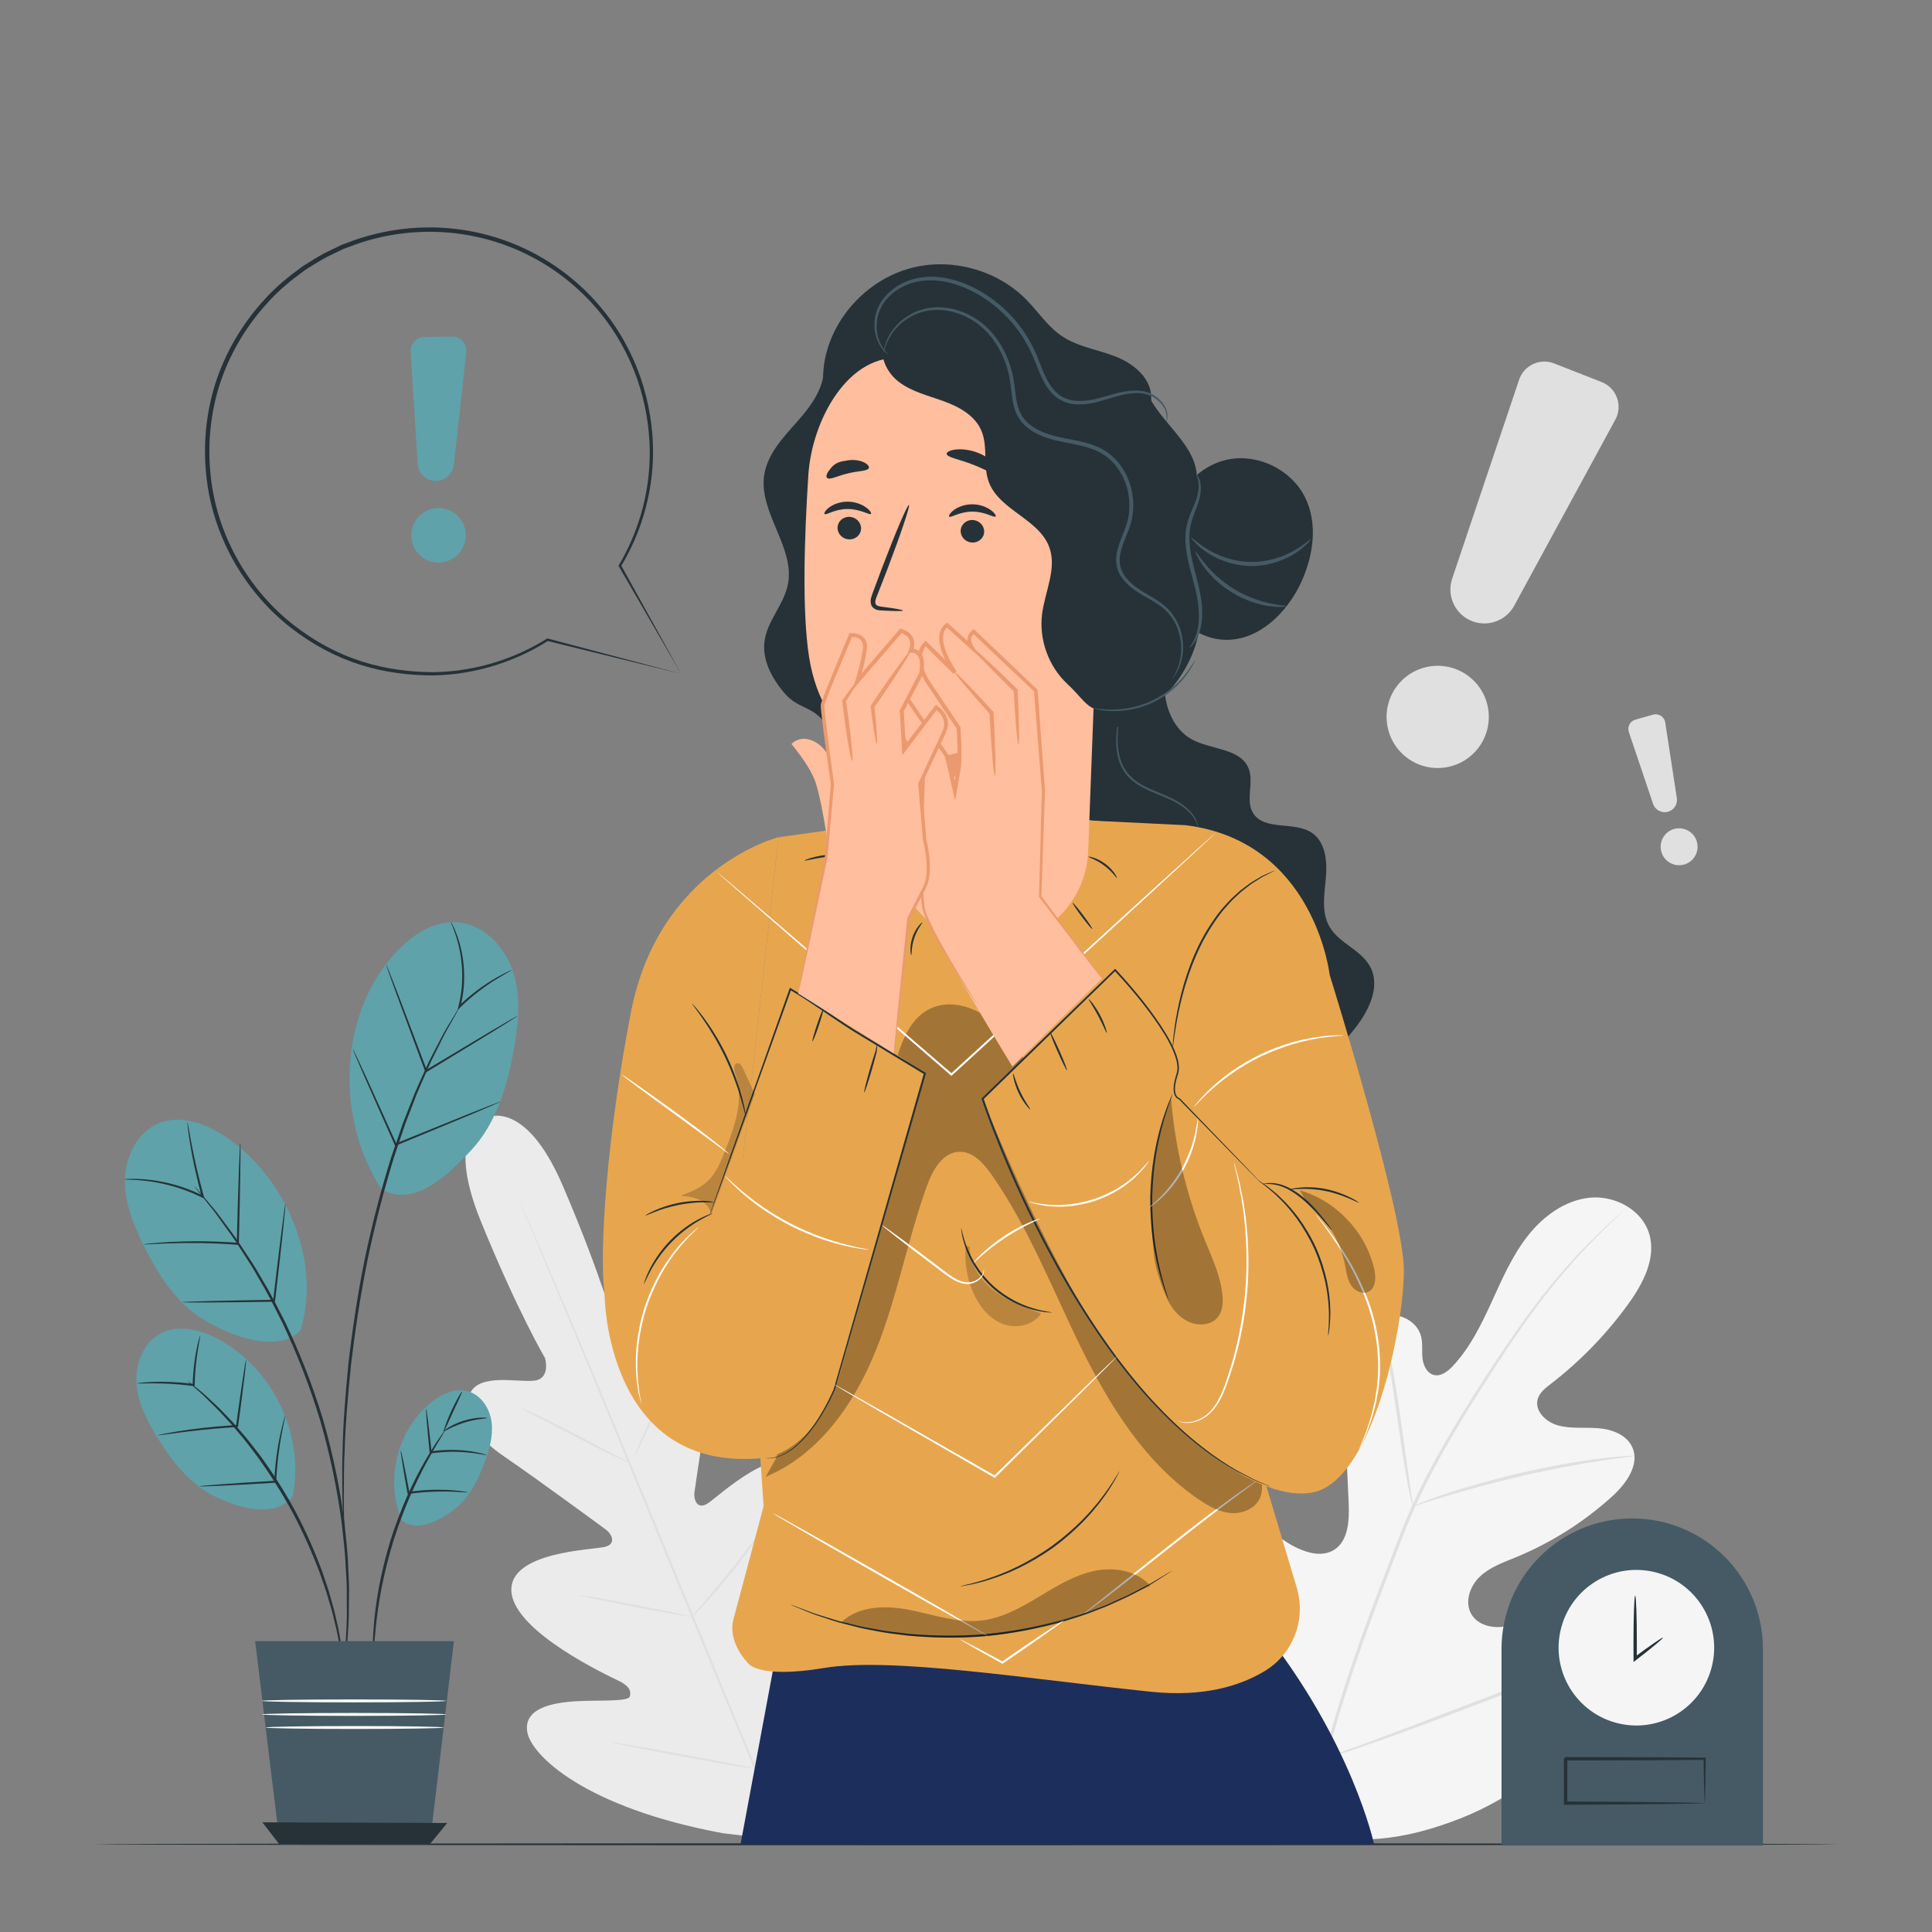 <?xml version="1.0" encoding="utf-8"?>
<!-- Generator: Adobe Illustrator 24.1.3, SVG Export Plug-In . SVG Version: 6.00 Build 0)  -->
<svg version="1.1" xmlns="http://www.w3.org/2000/svg" xmlns:xlink="http://www.w3.org/1999/xlink" x="0px" y="0px"
	 viewBox="0 0 500 500" style="enable-background:new 0 0 500 500;" xml:space="preserve">
<rect x="0" y="0" width="500" height="500" fill="#808080" stroke="none"/>
<g id="Background_Complete">
	<g>
		<g>
			<path style="fill:#EBEBEB;" d="M125.76,289.32c0,0-10.95,3.07-1.35,26.67c9.6,23.59,16.64,35.47,16.64,35.47s1.6,5.42-2.89,5.86
				c-4.49,0.44-14.08-1.95-16.51,3.29c-2.52,5.43,1.1,11.07,8.96,16.42c7.86,5.35,24.65,17.69,26.17,18.81
				c1.49,1.1,2.85,3.68-0.16,4.47c-3.01,0.79-25.09,1.2-24.26,11.66c0.82,10.46,25.17,21.76,27.81,23.05
				c2.64,1.29,3.19,2.5,2.84,3.98c-0.35,1.48-7.78,0.92-14.06,1.29c-6.27,0.37-13.48,1.91-12.5,7.91c0.98,6,14.81,19.6,50.65,26.24
				l16.81,1.99l10.39-13.46c20.48-30.15,20.53-49.55,16.95-54.47c-3.58-4.91-9.74-0.87-14.41,3.33c-4.68,4.2-9.51,9.88-10.8,9.09
				c-1.3-0.79-1.77-2.04-0.83-4.82c0.94-2.78,10.02-28.03,3.16-35.98c-6.86-7.94-22.68,7.47-25.35,9.05
				c-2.68,1.59-3.55-1.2-3.29-3.03c0.27-1.87,3.29-22.49,5.02-31.84c1.72-9.35,0.26-15.89-5.37-17.91
				c-5.43-1.95-10.49,6.55-13.95,9.43c-3.47,2.88-6.2-2.07-6.2-2.07s-3.5-13.35-13.53-36.77c-10.03-23.42-20.13-17.6-20.13-17.6"/>
		</g>
		<g>
			<g>
				<path style="fill:#E0E0E0;" d="M201.84,473.51c-7.3-17.22-17.19-41.11-28.02-67.52c-10.83-26.41-20.65-50.31-27.86-67.57
					c-3.6-8.61-6.52-15.59-8.55-20.44c-1-2.39-1.78-4.26-2.32-5.56c-0.25-0.62-0.45-1.1-0.59-1.45c-0.13-0.33-0.18-0.5-0.18-0.5
					s0.09,0.16,0.24,0.48c0.15,0.34,0.37,0.82,0.64,1.43c0.56,1.29,1.38,3.14,2.42,5.52c2.09,4.79,5.07,11.75,8.72,20.37
					c7.3,17.22,17.19,41.1,28.01,67.51c10.83,26.42,20.66,50.32,27.86,67.58"/>
			</g>
		</g>
		<g>
			<g>
				<path style="fill:#E0E0E0;" d="M134.93,364.49c0.02-0.04,0.43,0.11,1.15,0.42c0.73,0.3,1.77,0.77,3.04,1.36
					c2.55,1.19,6.03,2.92,9.83,4.9c3.73,1.97,7.1,3.74,9.71,5.12c1.16,0.6,2.14,1.12,2.95,1.54c0.7,0.36,1.08,0.58,1.06,0.61
					c-0.02,0.04-0.43-0.11-1.16-0.41c-0.73-0.3-1.77-0.77-3.04-1.37c-2.54-1.21-6-2.99-9.8-4.97c-3.74-1.94-7.13-3.69-9.75-5.04
					c-1.16-0.6-2.15-1.11-2.96-1.52C135.29,364.74,134.91,364.52,134.93,364.49z"/>
			</g>
		</g>
		<g>
			<g>
				<path style="fill:#E0E0E0;" d="M163.92,377.45c-0.15-0.07,3.1-7.4,7.25-16.38c4.15-8.98,7.63-16.2,7.78-16.13
					c0.15,0.07-3.1,7.4-7.25,16.38C167.55,370.29,164.07,377.52,163.92,377.45z"/>
			</g>
		</g>
		<g>
			<g>
				<path style="fill:#E0E0E0;" d="M178.72,418.76c-0.03-0.03,0.25-0.38,0.77-0.99c0.61-0.7,1.35-1.56,2.22-2.57
					c1.88-2.17,4.46-5.17,7.19-8.59c2.74-3.41,5.11-6.58,6.81-8.89c0.79-1.07,1.47-1.99,2.02-2.73c0.48-0.64,0.76-0.99,0.8-0.96
					c0.03,0.02-0.19,0.41-0.61,1.09c-0.43,0.68-1.06,1.66-1.87,2.84c-1.62,2.37-3.95,5.59-6.69,9.01c-2.74,3.43-5.38,6.4-7.33,8.5
					c-0.98,1.05-1.79,1.88-2.36,2.45C179.08,418.49,178.75,418.79,178.72,418.76z"/>
			</g>
		</g>
		<g>
			<g>
				<path style="fill:#E0E0E0;" d="M149.92,412.81c0.01-0.04,0.42,0,1.15,0.11c0.73,0.11,1.79,0.28,3.1,0.51
					c2.61,0.45,6.21,1.12,10.19,1.88c3.97,0.77,7.56,1.5,10.16,2.05c1.3,0.28,2.34,0.51,3.06,0.69c0.72,0.17,1.12,0.29,1.11,0.33
					c-0.01,0.04-0.42,0-1.15-0.11c-0.73-0.11-1.79-0.28-3.1-0.51c-2.61-0.45-6.21-1.12-10.19-1.88c-3.97-0.77-7.56-1.5-10.15-2.05
					c-1.3-0.28-2.34-0.51-3.07-0.69C150.31,412.96,149.91,412.85,149.92,412.81z"/>
			</g>
		</g>
		<g>
			<g>
				<path style="fill:#E0E0E0;" d="M158.35,450.94c0.01-0.04,0.53,0.02,1.47,0.16c1.05,0.17,2.38,0.38,3.97,0.64
					c3.35,0.56,7.97,1.38,13.07,2.31c5.1,0.94,9.71,1.82,13.04,2.48c1.58,0.33,2.9,0.6,3.94,0.82c0.93,0.21,1.44,0.34,1.43,0.38
					c-0.01,0.04-0.53-0.02-1.47-0.16c-1.05-0.17-2.38-0.38-3.97-0.64c-3.35-0.56-7.97-1.38-13.08-2.31
					c-5.1-0.94-9.71-1.81-13.04-2.48c-1.58-0.33-2.9-0.6-3.94-0.82C158.86,451.11,158.35,450.98,158.35,450.94z"/>
			</g>
		</g>
		<g>
			<g>
				<path style="fill:#E0E0E0;" d="M194.45,457.31c-0.03-0.03,0.31-0.48,0.94-1.28c0.71-0.88,1.62-2,2.7-3.36
					c2.28-2.83,5.42-6.76,8.77-11.18c3.35-4.42,6.29-8.5,8.39-11.47c1.01-1.41,1.84-2.59,2.5-3.51c0.59-0.83,0.94-1.27,0.97-1.25
					c0.03,0.02-0.25,0.51-0.78,1.38c-0.54,0.87-1.34,2.11-2.35,3.62c-2.02,3.03-4.91,7.16-8.26,11.59
					c-3.35,4.43-6.55,8.33-8.91,11.09c-1.19,1.38-2.16,2.49-2.85,3.24C194.88,456.93,194.48,457.33,194.45,457.31z"/>
			</g>
		</g>
	</g>
	<g>
		<g>
			<g>
				<g>
					<g>
						<path style="fill:#F5F5F5;" d="M335.97,473.41c-23.87-15.32-30.32-45.23-30.47-72.35c-0.02-4.53-0.71-9.27,1.29-13.32
							c2-4.05,6.91-6.96,11.03-5.21c3.42,1.45,5.04,5.3,7.04,8.45c2.67,4.2,6.53,7.61,11,9.71c2.94,1.38,6.53,2.15,9.31,0.47
							c3.81-2.3,4.06-7.71,3.86-12.2c-0.38-8.38-0.76-16.75-1.15-25.13c-0.2-4.49-0.4-9.08,0.83-13.41
							c1.23-4.32,4.16-8.41,8.39-9.77c4.23-1.37,9.62,0.89,10.69,5.26c0.45,1.82,0.15,3.73,0.35,5.59c0.2,1.86,1.15,3.89,2.94,4.34
							c1.82,0.46,3.56-0.89,4.86-2.26c4.46-4.72,7.38-10.69,10.09-16.62c2.71-5.93,5.34-12,9.35-17.11
							c4.02-5.12,9.69-9.27,16.11-9.89c6.42-0.62,13.44,3.09,15.32,9.34c1.88,6.27-1.56,12.85-5.39,18.14
							c-5.67,7.85-12.47,14.86-20.11,20.74c-1.38,1.06-2.87,2.21-3.35,3.9c-0.86,3.04,2.1,5.9,5.1,6.77
							c3.4,0.98,7.02,0.49,10.54,0.77c3.52,0.27,7.38,1.67,8.84,4.93c2.02,4.52-1.63,9.49-5.29,12.79
							c-7.32,6.62-15.77,11.95-24.86,15.69c-3.26,1.34-6.7,2.54-9.27,4.97c-2.58,2.43-4.03,6.53-2.29,9.64
							c1.74,3.11,5.91,3.96,9.35,3.18c3.44-0.78,6.46-2.78,9.72-4.16c6.09-2.57,14.08-2.46,18.25,2.72
							c2.74,3.41,3.16,8.29,2.01,12.52c-1.15,4.24-3.68,7.94-6.38,11.38c-9.45,12.01-21.75,21.86-35.89,27.39
							C363.64,476.19,350.42,478.06,335.97,473.41"/>
					</g>
				</g>
			</g>
		</g>
		<g>
			<g>
				<g>
					<g>
						<g>
							<path style="fill:#E0E0E0;" d="M342.29,456.16c3.45-13.82,8.48-28.66,14.28-44c1.46-3.83,2.91-7.61,4.34-11.34
								c1.43-3.72,2.85-7.41,4.46-10.93c3.19-7.06,6.8-13.6,10.42-19.7c3.62-6.11,7.27-11.77,10.73-17.04
								c3.47-5.27,6.8-10.11,10.02-14.4c6.42-8.6,12.4-14.92,16.69-19.09c2.14-2.09,3.85-3.66,5.03-4.71
								c0.57-0.5,1.01-0.89,1.34-1.18c0.31-0.26,0.47-0.39,0.48-0.38c0.01,0.01-0.13,0.16-0.42,0.44c-0.32,0.31-0.75,0.72-1.29,1.24
								c-1.14,1.09-2.81,2.69-4.91,4.81c-4.21,4.23-10.11,10.59-16.44,19.21c-3.18,4.3-6.47,9.15-9.91,14.43
								c-3.43,5.28-7.06,10.95-10.65,17.05c-3.59,6.1-7.17,12.63-10.34,19.65c-1.6,3.5-3,7.16-4.43,10.89
								c-1.42,3.73-2.87,7.51-4.33,11.34c-5.8,15.33-10.84,30.12-14.32,43.89"/>
						</g>
					</g>
				</g>
			</g>
		</g>
		<g>
			<g>
				<g>
					<g>
						<g>
							<path style="fill:#E0E0E0;" d="M365.61,389.85c-0.06,0.01-0.24-0.67-0.51-1.9c-0.29-1.23-0.64-3.03-1.04-5.26
								c-0.81-4.45-1.72-10.64-2.7-17.46c-0.98-6.83-1.98-12.98-2.85-17.41c-0.43-2.21-0.8-4-1.07-5.24
								c-0.26-1.24-0.38-1.93-0.33-1.94c0.06-0.01,0.28,0.65,0.64,1.86c0.37,1.21,0.82,2.99,1.33,5.19
								c1.03,4.41,2.12,10.58,3.1,17.41c0.95,6.74,1.81,12.83,2.46,17.48c0.31,2.1,0.57,3.87,0.78,5.29
								C365.59,389.14,365.67,389.84,365.61,389.85z"/>
						</g>
					</g>
				</g>
			</g>
		</g>
		<g>
			<g>
				<g>
					<g>
						<g>
							<path style="fill:#E0E0E0;" d="M422.99,376.78c0,0.06-0.81,0.19-2.29,0.37c-1.48,0.19-3.62,0.45-6.25,0.87
								c-5.27,0.78-12.52,2.11-20.44,3.93c-7.93,1.83-15.03,3.8-20.13,5.37c-2.56,0.77-4.61,1.44-6.03,1.9
								c-1.42,0.46-2.21,0.7-2.23,0.64c-0.02-0.05,0.74-0.39,2.13-0.95c1.39-0.55,3.42-1.32,5.96-2.16
								c5.07-1.72,12.17-3.78,20.12-5.62c7.95-1.82,15.24-3.07,20.55-3.7c2.65-0.34,4.81-0.51,6.3-0.6
								C422.16,376.74,422.98,376.72,422.99,376.78z"/>
						</g>
					</g>
				</g>
			</g>
		</g>
		<g>
			<g>
				<g>
					<g>
						<g>
							<path style="fill:#E0E0E0;" d="M342.96,455.07c-0.03,0.01-0.17-0.22-0.42-0.69c-0.29-0.56-0.64-1.23-1.07-2.05
								c-0.92-1.79-2.19-4.41-3.71-7.66c-3.05-6.51-6.98-15.64-11.18-25.77c-4.2-10.13-8.04-19.29-10.95-25.85
								c-1.42-3.19-2.6-5.82-3.47-7.77c-0.37-0.85-0.68-1.55-0.93-2.12c-0.2-0.49-0.3-0.75-0.27-0.76c0.03-0.01,0.17,0.23,0.42,0.69
								c0.29,0.55,0.64,1.23,1.07,2.05c0.92,1.79,2.19,4.41,3.71,7.66c3.05,6.51,6.98,15.64,11.18,25.77
								c4.2,10.13,8.04,19.28,10.95,25.85c1.43,3.19,2.6,5.82,3.47,7.77c0.37,0.85,0.68,1.55,0.93,2.12
								C342.89,454.8,342.99,455.06,342.96,455.07z"/>
						</g>
					</g>
				</g>
			</g>
		</g>
		<g>
			<g>
				<g>
					<g>
						<g>
							<path style="fill:#E0E0E0;" d="M418.79,427.3c0.01,0.03-0.25,0.15-0.75,0.34c-0.59,0.22-1.32,0.5-2.2,0.84
								c-2.03,0.75-4.78,1.76-8.12,2.99c-6.86,2.53-16.29,6.12-26.7,10.11c-10.42,3.99-19.89,7.5-26.8,9.89
								c-3.45,1.19-6.26,2.13-8.21,2.74c-0.9,0.28-1.65,0.5-2.25,0.69c-0.52,0.15-0.79,0.21-0.8,0.18
								c-0.01-0.03,0.25-0.15,0.75-0.35c0.59-0.22,1.32-0.5,2.2-0.83c2.03-0.75,4.78-1.76,8.12-2.99
								c6.86-2.52,16.29-6.12,26.7-10.11c10.41-3.99,19.88-7.5,26.79-9.89c3.45-1.19,6.26-2.13,8.21-2.74
								c0.9-0.28,1.65-0.5,2.25-0.69C418.51,427.33,418.78,427.27,418.79,427.3z"/>
						</g>
					</g>
				</g>
			</g>
		</g>
	</g>
	<g>
		<path style="fill:#E0E0E0;" d="M393.14,98.28l-17.32,51.47c-1.42,4.21,0.53,8.81,4.53,10.73l0,0c4.22,2.03,9.29,0.39,11.53-3.73
			l26.17-48.15c1.98-3.65,0.32-8.2-3.54-9.72l-12.31-4.83C398.53,92.61,394.4,94.54,393.14,98.28z"/>
		<path style="fill:#E0E0E0;" d="M382.12,194.14c-4.75,5.55-13.1,6.19-18.65,1.44c-5.55-4.75-6.19-13.11-1.44-18.65
			c4.75-5.55,13.11-6.19,18.65-1.44C386.23,180.24,386.87,188.59,382.12,194.14z"/>
	</g>
	<g>
		<path style="fill:#E0E0E0;" d="M421.54,189.44l6.27,18.59c0.51,1.52,2.08,2.42,3.65,2.1l0,0c1.66-0.34,2.76-1.92,2.5-3.59
			l-3-19.57c-0.23-1.48-1.7-2.43-3.14-2.02l-4.6,1.3C421.85,186.63,421.09,188.09,421.54,189.44z"/>
		<path style="fill:#E0E0E0;" d="M439.32,219.42c-0.15,2.63-2.42,4.65-5.05,4.49c-2.63-0.15-4.65-2.42-4.49-5.05
			c0.15-2.63,2.42-4.65,5.05-4.49C437.47,214.52,439.48,216.78,439.32,219.42z"/>
	</g>
</g>
<g id="Background_Simple" style="display:none;">
	<path style="display:inline;fill:#EBEBEB;" d="M447.94,102.28c-12.37-30.44-35.45-57.58-66.12-69.35
		c-30.67-11.77-68.91-5.6-90.6,19.07c-34.98,39.78-17.99,109-55.71,146.2c-21.23,20.94-53.44,24.93-83.15,27.53
		c-29.71,2.6-61.83,5.94-83.79,26.12c-19.63,18.04-22.78,35.94-22.95,62.6c-0.33,51.49,24.39,82.73,60.52,99.87
		c33.31,16.78,82.52,25.09,103.36,25.09c107.02,4.01,118.31-25.09,162.93-56.77c27.28-19.37,56.32-55.08,69.75-85.72
		c13.43-30.64,18.5-64.38,19.65-97.82C462.97,166.28,460.31,132.72,447.94,102.28z"/>
</g>
<g id="Floor">
	<g>
		<path style="fill:#263238;" d="M475.52,477.3c0,0.14-100.98,0.26-225.51,0.26c-124.57,0-225.53-0.12-225.53-0.26
			s100.95-0.26,225.53-0.26C374.54,477.04,475.52,477.15,475.52,477.3z"/>
	</g>
</g>
<g id="Character">
	<g>
		<g>
			<path style="fill:#263238;" d="M303.75,164.19c-1.32,4.8-2.65,9.7-2.32,14.67c0.33,4.96,2.63,10.08,6.99,12.48
				c5,2.75,12.64,2.25,14.73,7.57c1.43,3.63-0.89,8.16,1.14,11.49c2.88,4.73,10.67,2.04,15.25,5.15c3.54,2.41,3.99,7.42,3.59,11.69
				c-0.39,4.27-1.2,8.88,0.94,12.59c2.47,4.29,8.16,5.96,10.51,10.32c2.89,5.36-0.55,11.89-4.41,16.6
				c-3.85,4.71-8.51,9.74-8.18,15.82l-71.79,2.2l-4.49-114.25L303.75,164.19z"/>
			<g>
				<path style="fill:#455A64;" d="M310.18,214.39c-0.05,0.01-0.13-0.55-0.52-1.47c-0.4-0.91-1.19-2.15-2.54-3.32
					c-1.35-1.17-3.2-2.26-5.39-3.17c-2.18-0.94-4.7-1.77-7.09-3.25c-1.19-0.74-2.26-1.63-3.1-2.67c-0.84-1.03-1.45-2.19-1.85-3.33
					c-0.79-2.31-0.88-4.53-0.81-6.34c0.08-1.82,0.31-3.27,0.5-4.27c0.09-0.5,0.18-0.88,0.24-1.14c0.06-0.26,0.11-0.39,0.12-0.39
					c0.04,0.01-0.04,0.56-0.17,1.56c-0.12,1-0.3,2.45-0.33,4.24c-0.03,1.79,0.11,3.95,0.89,6.17c0.4,1.1,0.99,2.19,1.8,3.17
					c0.8,0.98,1.83,1.83,2.98,2.55c2.31,1.43,4.82,2.28,7.01,3.25c2.21,0.94,4.09,2.1,5.45,3.34c1.36,1.24,2.14,2.56,2.48,3.52
					c0.17,0.48,0.27,0.87,0.3,1.14C310.19,214.25,310.2,214.39,310.18,214.39z"/>
			</g>
		</g>
		<g>
			<path style="fill:#1C2F5C;" d="M199.98,432.57l-8.33,44.72h163.96c0,0-5.62-26.46-28.96-55.76L199.98,432.57z"/>
			<path style="fill:#E7A64E;" d="M197.62,389.76l-5.88-85.53l9.74-87.55l53.24-7.43l38.95,4.31l26.57,89.86l7.16,80.08
				c0,0,3.8,12.64,8.2,27.39c2.45,8.2-0.88,17.07-8.2,21.52c-6.33,3.85-15.79,6.84-29.47,5.42c-31.55-3.29-67.32-9.05-84.59-6.17
				s-19.74-1.23-19.74-1.23s-5.45-5.35-3.75-11.51C191.54,412.73,197.62,389.76,197.62,389.76z"/>
			<g>
				<path style="fill:#FFFFFF;" d="M325.65,382.98c0.01,0.01-0.14,0.14-0.45,0.38c-0.35,0.26-0.8,0.59-1.34,0.99
					c-1.22,0.9-2.89,2.13-4.93,3.64c-4.16,3.09-9.82,7.46-16.02,12.36c-6.2,4.9-11.81,9.35-15.92,12.5c-2.05,1.58-3.73,2.84-4.9,3.7
					c-0.55,0.4-1,0.72-1.35,0.98c-0.31,0.22-0.48,0.33-0.49,0.31c-0.01-0.01,0.14-0.15,0.43-0.4c0.34-0.28,0.77-0.63,1.29-1.05
					c1.19-0.95,2.81-2.24,4.79-3.83c4.1-3.27,9.67-7.71,15.83-12.62c6.2-4.9,11.91-9.23,16.12-12.25c2.11-1.51,3.83-2.71,5.04-3.51
					c0.57-0.37,1.03-0.67,1.4-0.92C325.46,383.06,325.64,382.96,325.65,382.98z"/>
			</g>
			<g>
				<path style="fill:#263238;" d="M282.67,240.41c-0.12,0.09-1.34-1.36-2.75-3.23c-1.4-1.87-2.44-3.45-2.33-3.54
					c0.11-0.09,1.34,1.36,2.75,3.23C281.75,238.74,282.79,240.33,282.67,240.41z"/>
			</g>
			<g>
				<path style="fill:#263238;" d="M289.08,227.23c-0.13,0.09-1.26-1.72-3.34-3.24c-2.05-1.55-4.11-2.11-4.06-2.27
					c0.01-0.13,2.22,0.23,4.38,1.85C288.23,225.17,289.2,227.19,289.08,227.23z"/>
			</g>
			<g>
				<path style="fill:#263238;" d="M238.69,238.72c0.12,0.1-1.28,1.65-2.06,4.02c-0.82,2.36-0.64,4.44-0.8,4.45
					c-0.12,0.04-0.55-2.12,0.31-4.61C236.97,240.08,238.62,238.62,238.69,238.72z"/>
			</g>
			<g>
				<path style="fill:#263238;" d="M218.4,221.23c0,0.15-2.31,0.2-5.11,0.61c-2.8,0.4-5.02,1.01-5.07,0.86
					c-0.05-0.13,2.14-0.97,5-1.38C216.07,220.91,218.41,221.09,218.4,221.23z"/>
			</g>
			<g style="opacity:0.3;">
				<path d="M198.13,382.2c13.74-5.65,22.98-18.9,28.53-32.68c5.55-13.78,8.17-28.57,13.21-42.55c1.47-4.08,4.05-8.76,8.39-8.89
					c3.55-0.11,6.3,2.98,8.34,5.9c9.64,13.77,15.73,29.63,23.14,44.72c7.41,15.08,16.63,29.95,30.54,39.39
					c2.57,1.74,5.41,3.32,8.5,3.5c3.1,0.18,6.49-1.43,7.48-4.37c0.41-1.2,0.39-2.5,0.36-3.77c-0.14-7.54-0.28-15.09-0.41-22.63
					c-0.15-8.15-0.34-16.52-3.42-24.07c-4.5-11.02-14.42-18.69-23.54-26.34c-11.99-10.06-23.34-21.05-32.42-33.8
					c-3.23-4.53-6.24-9.36-10.62-12.79c-4.38-3.43-10.59-5.2-15.58-2.74c-5.56,2.74-7.67,9.44-9.27,15.42
					c-9.09,34.04-19.32,67.78-30.65,101.15"/>
			</g>
			<path style="fill:#E7A64E;" d="M196.77,377.4c10.05-0.86,17.76-11.97,20.51-21.68l22.08-77.9l-33.71-22.6l-13.44,44.79
				l9.27-83.35c0,0-30.95,7.84-38.2,45.34c-6.15,31.81-8.27,61.41-6.82,72.99C156.45,335,156.67,380.83,196.77,377.4z"/>
			<path style="fill:#E7A64E;" d="M254.3,284.37c0,0,15.33,38.8,30.47,61.31c14.47,21.52,38.94,43.19,54.64,40.63
				c15.71-2.57,23.91-42.6,23.91-57.56c0-14.95-19.21-76.47-19.21-76.47s-3.85-34.58-37.29-38.72l-23.54-1.15l35.75,88.46
				l-15.03-17.94c0,0,1.93-4.82-0.48-10.13c-2.41-5.31-18.33-18.81-18.33-18.81L254.3,284.37z"/>
			<g>
				<path style="fill:#263238;" d="M193.03,288.92c-0.04,0.01-0.17-0.43-0.37-1.23c-0.2-0.8-0.51-1.96-0.92-3.37
					c-0.82-2.83-2.16-6.69-4.1-10.75c-1.94-4.06-4.1-7.52-5.78-9.94c-0.84-1.21-1.54-2.18-2.04-2.84c-0.49-0.66-0.75-1.04-0.73-1.06
					c0.03-0.02,0.34,0.31,0.89,0.94c0.55,0.62,1.3,1.56,2.18,2.75c1.77,2.38,4,5.84,5.95,9.93c1.95,4.09,3.24,8,3.98,10.87
					c0.37,1.44,0.63,2.61,0.76,3.43C193.01,288.46,193.07,288.92,193.03,288.92z"/>
			</g>
			<g>
				<path style="fill:#263238;" d="M302.47,336.53c-0.02,0.01-0.1-0.17-0.23-0.51c-0.15-0.4-0.34-0.89-0.57-1.49
					c-0.25-0.65-0.53-1.45-0.81-2.39c-0.28-0.94-0.64-2.01-0.92-3.22c-0.31-1.2-0.64-2.52-0.9-3.95c-0.31-1.43-0.52-2.97-0.76-4.59
					c-0.4-3.26-0.65-6.86-0.6-10.65c0.08-3.79,0.46-7.38,0.98-10.62c0.3-1.61,0.56-3.15,0.93-4.56c0.31-1.43,0.69-2.73,1.04-3.92
					c0.32-1.2,0.72-2.25,1.04-3.18c0.31-0.93,0.62-1.72,0.9-2.36c0.25-0.59,0.46-1.08,0.62-1.47c0.15-0.33,0.23-0.51,0.25-0.5
					s-0.04,0.19-0.15,0.54c-0.14,0.4-0.32,0.89-0.53,1.5c-0.24,0.65-0.53,1.44-0.81,2.38c-0.29,0.94-0.66,1.99-0.96,3.19
					c-0.33,1.19-0.68,2.49-0.98,3.91c-0.35,1.41-0.59,2.94-0.88,4.54c-0.49,3.22-0.85,6.79-0.94,10.56
					c-0.05,3.76,0.18,7.34,0.55,10.58c0.23,1.61,0.42,3.15,0.71,4.57c0.24,1.43,0.55,2.75,0.83,3.95c0.25,1.21,0.59,2.27,0.84,3.22
					c0.25,0.95,0.5,1.75,0.72,2.41c0.19,0.61,0.35,1.12,0.47,1.52C302.44,336.34,302.49,336.53,302.47,336.53z"/>
			</g>
			<g>
				<path style="fill:#263238;" d="M343.72,345.67c-0.02,0-0.02-0.17,0-0.48c0.02-0.37,0.05-0.81,0.09-1.35
					c0.06-0.58,0.11-1.3,0.1-2.13c0-0.83,0.06-1.78-0.03-2.82c-0.03-0.52-0.06-1.07-0.09-1.64c-0.04-0.57-0.14-1.16-0.2-1.77
					c-0.11-1.23-0.4-2.51-0.66-3.86c-0.62-2.69-1.53-5.6-2.82-8.51c-1.33-2.9-2.91-5.5-4.51-7.75c-0.84-1.09-1.62-2.15-2.46-3.05
					c-0.41-0.45-0.79-0.92-1.19-1.32c-0.4-0.4-0.79-0.78-1.17-1.15c-0.72-0.76-1.47-1.34-2.09-1.89c-0.62-0.56-1.19-0.99-1.66-1.34
					c-0.42-0.33-0.78-0.6-1.07-0.82c-0.24-0.19-0.36-0.3-0.35-0.32c0.01-0.02,0.15,0.06,0.41,0.23c0.31,0.2,0.68,0.45,1.13,0.75
					c0.49,0.32,1.09,0.73,1.73,1.28c0.64,0.53,1.42,1.1,2.16,1.85c0.38,0.36,0.79,0.74,1.2,1.14c0.41,0.4,0.8,0.86,1.22,1.31
					c0.87,0.89,1.66,1.96,2.53,3.05c1.64,2.26,3.26,4.89,4.6,7.82c1.31,2.95,2.21,5.9,2.82,8.62c0.25,1.37,0.52,2.67,0.62,3.91
					c0.06,0.62,0.15,1.21,0.18,1.79c0.02,0.57,0.04,1.13,0.06,1.66c0.07,1.05-0.02,2.01-0.04,2.85c-0.02,0.84-0.1,1.55-0.18,2.14
					c-0.07,0.53-0.14,0.98-0.19,1.34C343.77,345.52,343.74,345.67,343.72,345.67z"/>
			</g>
			<g>
				<path style="fill:#263238;" d="M344.68,318.37c-0.06,0.05-0.86-0.92-2.18-2.46c-1.33-1.52-3.16-3.65-5.52-5.62
					c-2.34-1.99-4.85-3.3-6.81-3.66c-1.96-0.4-3.22-0.1-3.23-0.22c-0.01-0.04,0.3-0.1,0.87-0.19c0.28-0.06,0.63-0.08,1.04-0.06
					c0.21,0,0.43,0.01,0.66,0.01c0.23,0.04,0.48,0.07,0.73,0.11c2.06,0.28,4.7,1.6,7.08,3.62c2.4,2.01,4.21,4.2,5.47,5.79
					c0.63,0.8,1.11,1.47,1.43,1.94C344.54,318.08,344.71,318.35,344.68,318.37z"/>
			</g>
			<g>
				<path style="fill:#263238;" d="M351.7,311.25c-0.08,0.18-3.69-2-8.67-3.02c-4.99-1.03-9.15-0.25-9.16-0.44
					c-0.01-0.06,1-0.32,2.69-0.46c1.68-0.15,4.04-0.12,6.57,0.39c2.53,0.52,4.72,1.39,6.23,2.14
					C350.87,310.61,351.73,311.2,351.7,311.25z"/>
			</g>
			<g>
				<path style="fill:#263238;" d="M329.88,225.3c0.01,0.02-0.16,0.12-0.49,0.29c-0.38,0.19-0.86,0.44-1.45,0.74
					c-0.32,0.16-0.67,0.33-1.05,0.52c-0.37,0.21-0.76,0.47-1.18,0.73c-0.84,0.54-1.84,1.09-2.8,1.9c-0.5,0.39-1.02,0.79-1.56,1.2
					c-0.52,0.45-1.02,0.95-1.57,1.45c-1.12,0.96-2.1,2.21-3.22,3.43c-2.07,2.59-4.07,5.67-5.78,9.1c-3.4,6.9-5.08,13.72-6.03,18.65
					c-0.27,1.23-0.41,2.36-0.58,3.35c-0.17,0.99-0.29,1.84-0.37,2.54c-0.09,0.65-0.17,1.18-0.23,1.61c-0.06,0.37-0.1,0.56-0.11,0.56
					c-0.02,0-0.01-0.2,0.01-0.57c0.03-0.43,0.08-0.97,0.13-1.62c0.06-0.71,0.14-1.57,0.29-2.56c0.14-0.99,0.26-2.13,0.51-3.37
					c0.87-4.97,2.5-11.85,5.93-18.82c1.73-3.46,3.76-6.56,5.88-9.17c1.15-1.23,2.15-2.48,3.3-3.44c0.56-0.5,1.07-1,1.6-1.45
					c0.55-0.41,1.09-0.81,1.6-1.19c0.99-0.8,2.01-1.33,2.87-1.86c0.44-0.25,0.83-0.51,1.22-0.7c0.39-0.17,0.75-0.34,1.08-0.48
					c0.61-0.26,1.1-0.48,1.49-0.65C329.69,225.35,329.87,225.28,329.88,225.3z"/>
			</g>
			<g>
				<path style="fill:#263238;" d="M183.57,314.72c-0.01,0,0.02-0.1,0.08-0.28c0.07-0.2,0.16-0.48,0.28-0.83
					c0.26-0.75,0.63-1.82,1.11-3.21c0.99-2.82,2.43-6.91,4.24-12.08c3.68-10.37,8.89-25.07,15.05-42.42l0.09-0.27l0.25,0.14
					c5.45,3.15,10.75,7.15,16.56,10.78c5.88,3.56,11.99,7.26,18.26,11.06l0.17,0.1l-0.05,0.19c-0.35,1.24-0.74,2.57-1.12,3.91
					c-9,31.25-17.07,59.25-22.43,77.89l0,0.01l0,0.01c-3.42,7.61-7.59,13.06-11.39,15.65c-1.88,1.3-3.62,1.85-4.8,1.99
					c-0.59,0.06-1.04,0.08-1.35,0.05c-0.3-0.01-0.46-0.03-0.46-0.03s0.16-0.01,0.46-0.02c0.3,0.01,0.75-0.02,1.33-0.1
					c1.16-0.17,2.86-0.73,4.71-2.05c3.72-2.6,7.82-8.06,11.18-15.63l-0.01,0.02c5.33-18.65,13.33-46.67,22.26-77.94
					c0.38-1.34,0.77-2.67,1.12-3.91l0.11,0.29c-6.27-3.8-12.37-7.5-18.25-11.07c-5.84-3.66-11.12-7.66-16.53-10.8l0.34-0.12
					c-6.23,17.33-11.51,32-15.23,42.36c-1.87,5.15-3.35,9.23-4.37,12.03c-0.51,1.38-0.9,2.44-1.18,3.18
					c-0.13,0.35-0.23,0.62-0.31,0.82C183.62,314.63,183.58,314.72,183.57,314.72z"/>
			</g>
			<g>
				<path style="fill:#263238;" d="M184.37,314.04c0.04,0.09-1.33,0.64-3.37,1.81c-2.04,1.17-4.72,3.05-7.23,5.63
					c-2.5,2.58-4.31,5.32-5.41,7.39c-1.11,2.08-1.62,3.46-1.71,3.42c-0.03-0.01,0.07-0.36,0.28-1c0.21-0.63,0.58-1.52,1.1-2.6
					c1.04-2.14,2.83-4.96,5.37-7.59c2.55-2.62,5.31-4.49,7.43-5.59c1.06-0.55,1.94-0.95,2.56-1.17
					C184.01,314.12,184.36,314.01,184.37,314.04z"/>
			</g>
			<g>
				<path style="fill:#263238;" d="M184.75,311.09c-0.01,0.08-1.03,0.03-2.68,0.06c-1.65,0.03-3.92,0.19-6.38,0.67
					c-2.46,0.49-4.63,1.2-6.16,1.8c-1.54,0.6-2.46,1.04-2.5,0.96c-0.03-0.05,0.84-0.61,2.36-1.3c1.51-0.69,3.7-1.47,6.2-1.97
					c2.5-0.49,4.82-0.6,6.48-0.53C183.74,310.84,184.76,311.03,184.75,311.09z"/>
			</g>
			<g>
				<path style="fill:#263238;" d="M328.94,384.84c0,0-0.2-0.07-0.59-0.22c-0.41-0.16-0.98-0.4-1.73-0.7
					c-0.75-0.33-1.72-0.64-2.78-1.21c-1.07-0.55-2.3-1.18-3.69-1.88c-5.44-3.02-12.85-8.33-20.54-16.4
					c-7.75-8-15.68-18.74-23.15-31.41c-7.45-12.69-14.49-27.31-20.49-43.2c-0.67-1.79-1.32-3.58-1.92-5.37l-0.05-0.15l0.12-0.11
					c12.28-11.93,23.9-23.21,34.31-33.31l0.17-0.17l0.16,0.17c5.14,5.59,9.66,11.15,13.08,16.79c0.84,1.42,1.6,2.85,2.21,4.31
					c0.59,1.46,1.07,2.97,1.06,4.52c0,0.78-0.26,1.54-0.47,2.21c-0.22,0.69-0.37,1.38-0.48,2.07c-0.09,0.69-0.12,1.38,0.02,2.02
					c0.11,0.63,0.51,1.25,1.05,1.39l0.06,0.02l0.03,0.03c6.57,6.82,11.8,12.25,15.4,15.99c1.78,1.86,3.15,3.3,4.1,4.29
					c0.45,0.48,0.8,0.85,1.05,1.11c0.23,0.25,0.34,0.39,0.34,0.39s-0.13-0.11-0.38-0.36c-0.26-0.26-0.61-0.61-1.08-1.08
					c-0.96-0.97-2.36-2.39-4.16-4.23c-3.63-3.72-8.9-9.11-15.51-15.88l0.09,0.05c-0.79-0.22-1.19-0.96-1.34-1.65
					c-0.15-0.71-0.12-1.43-0.03-2.15c0.11-0.71,0.27-1.43,0.48-2.13c0.22-0.72,0.44-1.38,0.44-2.11c0.01-1.46-0.46-2.93-1.05-4.37
					c-0.6-1.44-1.36-2.85-2.19-4.25c-3.41-5.59-7.94-11.13-13.07-16.68l0.33,0.01c-10.39,10.12-22,21.41-34.27,33.35l0.07-0.27
					c0.6,1.77,1.25,3.56,1.91,5.35c5.98,15.86,13,30.47,20.42,43.14c7.44,12.66,15.31,23.39,23,31.4
					c7.64,8.07,14.98,13.41,20.37,16.47c1.37,0.72,2.59,1.36,3.65,1.92c1.05,0.58,2.01,0.9,2.75,1.25c0.74,0.32,1.3,0.57,1.71,0.75
					C328.74,384.74,328.94,384.84,328.94,384.84z"/>
			</g>
			<g>
				<path style="fill:#263238;" d="M272.25,339.67c0,0.03-0.49,0.03-1.36-0.05c-0.87-0.08-2.13-0.28-3.66-0.69
					c-3.03-0.79-7.13-2.61-10.68-5.91c-3.55-3.29-5.68-7.25-6.69-10.21c-0.52-1.49-0.81-2.73-0.96-3.59
					c-0.15-0.87-0.18-1.35-0.15-1.35c0.1-0.02,0.35,1.92,1.46,4.82c1.09,2.89,3.23,6.73,6.7,9.95c3.48,3.22,7.47,5.06,10.43,5.93
					C270.31,339.47,272.26,339.56,272.25,339.67z"/>
			</g>
			<g>
				<path style="fill:#263238;" d="M303.43,406.44c0.01,0.01-0.07,0.06-0.21,0.16c-0.17,0.11-0.39,0.26-0.65,0.43
					c-0.61,0.39-1.46,0.94-2.54,1.63c-0.56,0.35-1.17,0.74-1.84,1.17c-0.68,0.41-1.46,0.8-2.27,1.25c-1.64,0.87-3.47,1.95-5.62,2.87
					c-1.07,0.49-2.18,1-3.34,1.53c-1.17,0.52-2.43,0.95-3.71,1.46c-2.55,1.06-5.38,1.87-8.33,2.8c-5.97,1.65-12.66,3.01-19.78,3.69
					c-7.13,0.6-13.96,0.44-20.12-0.12c-3.07-0.39-6-0.69-8.7-1.28c-1.35-0.27-2.67-0.47-3.91-0.78c-1.24-0.32-2.42-0.62-3.56-0.91
					c-2.28-0.52-4.27-1.27-6.04-1.83c-0.88-0.3-1.71-0.55-2.45-0.83c-0.73-0.3-1.41-0.57-2.02-0.82c-1.18-0.49-2.11-0.87-2.78-1.15
					c-0.29-0.13-0.53-0.23-0.72-0.31c-0.16-0.07-0.24-0.11-0.24-0.12c0-0.01,0.09,0.02,0.26,0.07c0.19,0.07,0.44,0.16,0.74,0.26
					c0.68,0.26,1.62,0.61,2.82,1.06c0.61,0.23,1.29,0.49,2.03,0.78c0.75,0.26,1.58,0.5,2.46,0.78c1.77,0.53,3.76,1.25,6.05,1.75
					c1.13,0.28,2.32,0.57,3.55,0.88c1.24,0.3,2.55,0.48,3.9,0.74c2.69,0.57,5.6,0.85,8.66,1.23c6.14,0.54,12.94,0.68,20.03,0.08
					c7.09-0.67,13.75-2.01,19.69-3.63c2.94-0.91,5.77-1.71,8.31-2.74c1.28-0.5,2.54-0.91,3.7-1.42c1.16-0.52,2.28-1.02,3.34-1.49
					c2.16-0.89,3.99-1.95,5.64-2.79c0.82-0.43,1.59-0.81,2.28-1.21c0.68-0.41,1.3-0.78,1.86-1.12c1.09-0.65,1.96-1.17,2.58-1.54
					c0.28-0.16,0.5-0.29,0.68-0.39C303.35,406.47,303.43,406.43,303.43,406.44z"/>
			</g>
			<g>
				<path style="fill:#263238;" d="M289.71,380.77c0.02,0.01-0.06,0.18-0.22,0.49c-0.19,0.36-0.44,0.81-0.73,1.35
					c-0.31,0.59-0.72,1.3-1.24,2.09c-0.52,0.79-1.07,1.72-1.8,2.67c-0.35,0.48-0.72,0.99-1.11,1.51c-0.39,0.52-0.84,1.03-1.28,1.57
					c-0.87,1.1-1.91,2.18-2.99,3.34c-2.22,2.24-4.82,4.56-7.76,6.71c-2.97,2.12-5.98,3.86-8.81,5.25c-1.44,0.66-2.79,1.31-4.11,1.78
					c-1.3,0.54-2.54,0.94-3.68,1.3c-1.13,0.39-2.18,0.62-3.1,0.87c-0.91,0.25-1.71,0.41-2.37,0.52c-0.61,0.11-1.11,0.19-1.51,0.27
					c-0.35,0.06-0.53,0.08-0.53,0.06c0-0.02,0.17-0.07,0.51-0.16c0.4-0.1,0.89-0.22,1.49-0.36c0.65-0.14,1.44-0.33,2.34-0.61
					c0.9-0.27,1.95-0.52,3.06-0.94c1.12-0.38,2.35-0.8,3.63-1.35c1.3-0.49,2.64-1.15,4.06-1.81c2.8-1.41,5.78-3.15,8.72-5.25
					c2.92-2.13,5.51-4.41,7.73-6.62c1.08-1.14,2.12-2.2,3-3.28c0.45-0.53,0.9-1.03,1.3-1.54c0.39-0.51,0.77-1.01,1.13-1.48
					c0.74-0.93,1.31-1.84,1.85-2.61c0.55-0.77,0.97-1.46,1.31-2.03c0.33-0.52,0.59-0.95,0.81-1.3
					C289.59,380.91,289.69,380.76,289.71,380.77z"/>
			</g>
			<g>
				<path style="fill:#263238;" d="M266.63,287.13c-0.09,0.09-1.76-1.63-3.01-4.28c-1.27-2.64-1.55-5.02-1.42-5.03
					c0.15-0.03,0.66,2.24,1.89,4.81C265.3,285.2,266.75,287.03,266.63,287.13z"/>
			</g>
			<g>
				<path style="fill:#263238;" d="M276.13,276.99c-0.13,0.06-1.22-2.11-2.43-4.85c-1.21-2.74-2.08-5-1.95-5.06
					c0.13-0.06,1.22,2.11,2.43,4.85C275.39,274.66,276.26,276.93,276.13,276.99z"/>
			</g>
			<g>
				<path style="fill:#263238;" d="M286.43,267.32c-0.15,0.05-0.94-2.03-2.23-4.43c-1.28-2.41-2.56-4.22-2.44-4.32
					c0.1-0.09,1.59,1.62,2.9,4.07C285.97,265.1,286.56,267.29,286.43,267.32z"/>
			</g>
			<g>
				<path style="fill:#263238;" d="M223.65,282.74c-0.14-0.04,0.54-2.8,1.51-6.15c0.53-1.81,1.03-3.43,1.4-4.51l0,0.02
					c0.19-0.99,0.34-1.58,0.41-1.57c0.07,0.01,0.04,0.61-0.07,1.62l0,0l0,0.02c-0.27,1.11-0.71,2.75-1.23,4.56
					C224.69,280.09,223.79,282.78,223.65,282.74z"/>
			</g>
			<g>
				<path style="fill:#263238;" d="M213.09,261.08c0.14,0.05-0.39,1.96-1.16,4.28c-0.78,2.32-1.52,4.16-1.66,4.12
					c-0.14-0.05,0.38-1.96,1.16-4.28C212.21,262.87,212.95,261.03,213.09,261.08z"/>
			</g>
			<g style="opacity:0.2;">
				<path d="M183.98,314.47c-0.06-1.69-1.34-3.14-2.86-3.9c-1.51-0.75-3.24-0.94-4.92-1.12c2.47-0.95,5.01-1.95,6.94-3.76
					c2.19-2.06,3.36-4.96,4.47-7.76c2.54-6.42,5.1-13.57,2.68-20.04c-0.37-1-0.56-2.58,0.5-2.72c0.71-0.1,1.2,0.67,1.5,1.32
					c1.02,2.23,2.03,4.45,3.05,6.68"/>
			</g>
			<g style="opacity:0.2;">
				<path d="M249.96,322.34c-0.42,4.08,0.21,8.26,1.83,12.03c1.5,3.49,3.99,6.74,7.51,8.18c3.52,1.43,8.11,0.55,10.15-2.65
					c-4.24-1.54-8.55-3.11-12.13-5.85c-3.58-2.74-6.38-6.88-6.38-11.39"/>
			</g>
			<g>
				<path style="fill:#FFFFFF;" d="M314.5,215.65c0.01,0.01-0.1,0.12-0.31,0.32c-0.23,0.22-0.54,0.52-0.95,0.9
					c-0.86,0.8-2.1,1.95-3.68,3.43c-3.23,2.98-7.87,7.26-13.59,12.54c-11.53,10.57-27.42,25.14-44.98,41.24
					c-1.57,1.44-3.13,2.86-4.59,4.2l-0.17,0.16l-0.17-0.15c-16.93-14.67-32.06-27.77-42.98-37.23c-5.42-4.73-9.79-8.54-12.83-11.19
					c-1.49-1.31-2.65-2.33-3.46-3.05c-0.38-0.34-0.67-0.6-0.89-0.8c-0.2-0.18-0.3-0.28-0.29-0.29c0.01-0.01,0.12,0.08,0.32,0.25
					c0.23,0.19,0.53,0.44,0.92,0.76c0.82,0.7,2,1.7,3.52,2.98c3.06,2.62,7.47,6.39,12.94,11.07c10.94,9.42,26.11,22.48,43.09,37.1
					l-0.34,0c1.46-1.33,3.02-2.76,4.59-4.2c17.6-16.05,33.53-30.59,45.08-41.13c5.77-5.23,10.45-9.47,13.71-12.42
					c1.61-1.44,2.87-2.57,3.74-3.36c0.42-0.37,0.74-0.65,0.98-0.86C314.38,215.74,314.49,215.65,314.5,215.65z"/>
			</g>
			<g>
				<path style="fill:#FFFFFF;" d="M347.75,267.96c0,0.04-0.62,0.1-1.73,0.18c-0.56,0.03-1.24,0.09-2.02,0.2
					c-0.79,0.1-1.69,0.17-2.67,0.36c-0.98,0.16-2.06,0.34-3.2,0.62c-1.15,0.23-2.35,0.58-3.62,0.93c-2.52,0.77-5.24,1.77-7.99,3.06
					c-2.74,1.32-5.23,2.81-7.41,4.29c-1.07,0.77-2.1,1.48-3,2.23c-0.93,0.71-1.75,1.44-2.49,2.1c-0.76,0.64-1.39,1.3-1.96,1.84
					c-0.58,0.54-1.05,1.04-1.43,1.45c-0.77,0.81-1.2,1.25-1.23,1.23c-0.03-0.02,0.36-0.51,1.08-1.37c0.36-0.43,0.81-0.95,1.37-1.52
					c0.56-0.57,1.17-1.25,1.92-1.91c0.73-0.69,1.54-1.43,2.47-2.17c0.9-0.77,1.93-1.5,3-2.29c2.19-1.51,4.7-3.03,7.46-4.36
					c2.78-1.31,5.53-2.31,8.08-3.05c1.29-0.34,2.5-0.68,3.67-0.89c1.15-0.26,2.24-0.42,3.24-0.56c0.99-0.17,1.9-0.22,2.69-0.29
					c0.79-0.08,1.48-0.1,2.04-0.11C347.13,267.92,347.75,267.92,347.75,267.96z"/>
			</g>
			<g>
				<path style="fill:#FFFFFF;" d="M351.7,375.19c-0.02-0.01,0.06-0.23,0.22-0.64c0.19-0.46,0.43-1.05,0.72-1.78
					c0.31-0.77,0.74-1.7,1.09-2.83c0.19-0.56,0.39-1.16,0.6-1.79c0.11-0.32,0.22-0.64,0.33-0.98c0.1-0.34,0.18-0.69,0.27-1.05
					c0.35-1.44,0.82-3,1.05-4.74c0.13-0.86,0.33-1.74,0.41-2.67c0.08-0.93,0.15-1.88,0.23-2.86c0.17-3.91-0.12-8.24-1.11-12.66
					c-0.95-4.43-2.58-8.46-4.26-12c-1.66-3.56-3.56-6.56-5.15-9.07c-1.67-2.46-3.05-4.44-4.08-5.75c-0.47-0.63-0.85-1.14-1.15-1.54
					c-0.26-0.36-0.39-0.55-0.37-0.56c0.01-0.01,0.17,0.16,0.45,0.49c0.31,0.38,0.72,0.87,1.22,1.48c1.08,1.27,2.52,3.22,4.23,5.67
					c1.64,2.49,3.59,5.49,5.28,9.07c1.72,3.55,3.37,7.62,4.34,12.1c1,4.46,1.28,8.85,1.08,12.8c-0.09,0.99-0.17,1.95-0.26,2.88
					c-0.08,0.93-0.3,1.82-0.44,2.69c-0.25,1.75-0.74,3.31-1.12,4.76c-0.1,0.36-0.18,0.72-0.29,1.05c-0.12,0.33-0.24,0.66-0.35,0.98
					c-0.23,0.63-0.44,1.23-0.64,1.79c-0.37,1.13-0.83,2.05-1.17,2.81c-0.34,0.72-0.61,1.29-0.81,1.74
					C351.83,375,351.72,375.2,351.7,375.19z"/>
			</g>
			<g>
				<path style="fill:#FFFFFF;" d="M304.97,367.77c0.01-0.09,1.02,0.48,2.92,0.27c1.86-0.19,4.59-1.4,6.5-4.25
					c1.95-2.8,3.13-6.77,4.45-11.09c1.27-4.35,2.33-9.22,2.99-14.41c1.36-10.38,0.71-19.92-0.31-26.68
					c-0.54-3.38-1.11-6.1-1.55-7.97c-0.22-0.89-0.39-1.61-0.52-2.15c-0.11-0.49-0.16-0.75-0.15-0.76s0.1,0.25,0.25,0.73
					c0.15,0.53,0.36,1.24,0.61,2.13c0.5,1.86,1.13,4.57,1.72,7.96c1.12,6.77,1.83,16.36,0.46,26.81
					c-0.66,5.21-1.75,10.11-3.05,14.48c-1.36,4.32-2.57,8.31-4.61,11.16c-1.01,1.42-2.21,2.5-3.43,3.17
					c-1.21,0.68-2.39,0.99-3.36,1.07c-0.97,0.09-1.73-0.05-2.22-0.19C305.21,367.9,304.97,367.77,304.97,367.77z"/>
			</g>
			<g>
				<path style="fill:#FFFFFF;" d="M297.37,300.45c0.03,0.02-0.25,0.42-0.78,1.14c-0.26,0.36-0.59,0.79-1.03,1.25
					c-0.43,0.46-0.89,1.02-1.49,1.55c-0.58,0.55-1.22,1.14-1.97,1.7c-0.72,0.61-1.57,1.14-2.44,1.73c-1.8,1.1-3.89,2.14-6.19,2.93
					c-2.32,0.76-4.61,1.2-6.7,1.42c-1.05,0.06-2.05,0.15-2.99,0.11c-0.94,0.01-1.81-0.07-2.6-0.16c-0.8-0.05-1.5-0.22-2.12-0.33
					c-0.62-0.1-1.15-0.24-1.58-0.37c-0.85-0.25-1.32-0.4-1.31-0.43c0.03-0.11,1.91,0.5,5.04,0.77c0.78,0.06,1.64,0.12,2.57,0.09
					c0.92,0.03,1.91-0.08,2.94-0.15c2.06-0.24,4.31-0.68,6.58-1.43c2.27-0.78,4.32-1.79,6.11-2.85c0.87-0.57,1.71-1.08,2.43-1.66
					c0.75-0.54,1.4-1.11,1.99-1.63C296.15,302,297.28,300.37,297.37,300.45z"/>
			</g>
			<g>
				<path style="fill:#FFFFFF;" d="M310.02,289.46c0.04,0,0.03,0.38,0,1.06c-0.03,0.68-0.14,1.67-0.36,2.87
					c-0.21,1.21-0.57,2.62-1.08,4.16c-0.53,1.53-1.22,3.18-2.11,4.83c-0.9,1.64-1.91,3.12-2.9,4.4c-1.01,1.26-2.01,2.34-2.9,3.17
					c-0.89,0.84-1.66,1.47-2.21,1.86c-0.55,0.4-0.87,0.61-0.89,0.58c-0.06-0.08,1.14-0.99,2.85-2.71c0.86-0.85,1.8-1.94,2.78-3.2
					c0.96-1.28,1.94-2.74,2.82-4.35c0.87-1.62,1.56-3.24,2.11-4.74c0.53-1.51,0.92-2.89,1.17-4.08
					C309.82,290.96,309.93,289.46,310.02,289.46z"/>
			</g>
			<g>
				<path style="fill:#FFFFFF;" d="M289.3,350.83c0.01,0.01-0.04,0.07-0.15,0.18c-0.12,0.13-0.28,0.29-0.46,0.49
					c-0.44,0.45-1.05,1.07-1.81,1.85c-1.62,1.62-3.92,3.92-6.75,6.74c-5.77,5.7-13.71,13.53-22.53,22.25l-0.14,0.14l-0.17-0.1
					c-0.46-0.27-0.96-0.55-1.46-0.84c-11.08-6.4-21.1-12.19-28.4-16.4c-3.59-2.1-6.51-3.81-8.58-5.02
					c-0.98-0.59-1.75-1.05-2.32-1.39c-0.24-0.15-0.44-0.27-0.6-0.37c-0.13-0.09-0.2-0.13-0.19-0.14c0-0.01,0.08,0.02,0.22,0.1
					c0.17,0.09,0.37,0.2,0.62,0.33c0.58,0.32,1.37,0.75,2.37,1.3c2.09,1.17,5.03,2.84,8.66,4.88c7.32,4.18,17.37,9.93,28.48,16.27
					c0.5,0.29,1,0.57,1.46,0.84l-0.31,0.04c8.87-8.67,16.85-16.47,22.65-22.13c2.88-2.78,5.21-5.03,6.86-6.63
					c0.79-0.75,1.42-1.34,1.88-1.78c0.2-0.18,0.36-0.33,0.5-0.45C289.24,350.87,289.3,350.82,289.3,350.83z"/>
			</g>
			<g>
				<path style="fill:#FFFFFF;" d="M254.61,328.54c0.02,0,0.03,0.11,0.04,0.34c0,0.22-0.04,0.56-0.21,0.96
					c-0.31,0.81-1.25,1.81-2.75,2.26c-1.52,0.5-3.47-0.01-5.17-1.04c-1.73-1.05-3.39-2.44-5.23-3.79c-3.65-2.76-6.93-5.28-9.29-7.12
					c-1.11-0.88-2.04-1.62-2.78-2.21c-0.65-0.53-1-0.84-0.98-0.87c0.02-0.03,0.41,0.22,1.1,0.7c0.76,0.55,1.73,1.25,2.88,2.07
					c2.42,1.77,5.74,4.24,9.38,7c1.84,1.35,3.52,2.77,5.17,3.8c1.64,1.02,3.43,1.51,4.83,1.1c1.41-0.37,2.32-1.26,2.66-1.99
					C254.62,329.03,254.54,328.53,254.61,328.54z"/>
			</g>
			<g>
				<path style="fill:#FFFFFF;" d="M269.11,315.39c0.03,0.08-1.04,0.54-2.71,1.36c-1.68,0.83-3.95,2.05-6.33,3.63
					c-2.37,1.58-4.39,3.2-5.8,4.42c-1.41,1.22-2.25,2.03-2.31,1.97c-0.05-0.04,0.7-0.94,2.06-2.24c1.36-1.3,3.36-2.99,5.76-4.58
					c2.4-1.59,4.73-2.78,6.46-3.53C267.98,315.67,269.09,315.33,269.11,315.39z"/>
			</g>
			<g style="opacity:0.3;">
				<path d="M303.17,283.78c-5.22,13.54-6.15,27.38-4.43,41.79c0.36,2.98,1.86,7.18,3.03,9.95c1.16,2.77,3.14,5.31,5.87,6.56
					c2.49,1.14,5.82,0.93,7.53-1.2c1.22-1.52,1.38-3.63,1.21-5.58c-0.44-5.01-2.65-9.65-4.55-14.3c-4.84-11.84-7.82-24.44-8.79-37.2
					"/>
			</g>
			<g style="opacity:0.3;">
				<path d="M337.96,310.8c5.19,4.13,8.85,10.14,10.14,16.65c0.35,1.74,0.55,3.58,1.49,5.08c0.94,1.51,2.92,2.57,4.52,1.8
					c1.96-0.94,2.03-3.69,1.56-5.81c-2.15-9.59-9.81-17.74-19.26-20.46"/>
			</g>
			<g>
				<path style="fill:#FFFFFF;" d="M255.65,423.39c-0.07,0.12-12.59-6.89-27.97-15.67c-15.38-8.78-27.78-15.99-27.71-16.12
					c0.07-0.12,12.59,6.89,27.97,15.67C243.32,416.05,255.72,423.26,255.65,423.39z"/>
			</g>
			<g>
				<path style="fill:#FFFFFF;" d="M275.31,419.39c0.02,0.03-0.33,0.31-0.97,0.79c-0.74,0.53-1.66,1.2-2.76,1.99
					c-2.34,1.66-5.6,3.93-9.22,6.41c-0.96,0.66-1.89,1.29-2.79,1.91l-0.13,0.09l-0.14-0.08c-3.13-1.73-5.85-3.26-7.79-4.37
					c-0.89-0.52-1.65-0.97-2.26-1.33c-0.52-0.32-0.8-0.51-0.79-0.53c0.01-0.03,0.32,0.11,0.87,0.38c0.63,0.32,1.41,0.72,2.33,1.19
					c1.98,1.03,4.73,2.51,7.88,4.21l-0.27,0.01c0.9-0.62,1.83-1.26,2.78-1.92c3.62-2.48,6.91-4.7,9.3-6.29
					c1.14-0.74,2.09-1.36,2.85-1.86C274.9,419.58,275.28,419.36,275.31,419.39z"/>
			</g>
			<g style="opacity:0.3;">
				<path d="M297.7,410.4c-3.51-4-9.54-4.95-14.73-3.8c-5.2,1.16-9.8,4.06-14.37,6.8c-4.57,2.74-9.37,5.41-14.66,6
					c-6.19,0.7-12.29-1.51-18.4-2.73c-6.11-1.22-13.17-1.18-17.71,3.08c0,0,19.45,6.62,42.81,2.97
					C277.78,420.03,297.7,410.4,297.7,410.4z"/>
			</g>
			<g>
				<path style="fill:#FFFFFF;" d="M224.79,323.41c-0.01,0.04-0.6-0.03-1.67-0.17c-0.54-0.07-1.19-0.16-1.94-0.32
					c-0.75-0.15-1.62-0.29-2.55-0.53c-1.89-0.43-4.1-1.07-6.52-1.91c-2.4-0.87-5-1.96-7.63-3.3c-2.62-1.36-5.02-2.84-7.13-4.29
					c-2.09-1.47-3.9-2.9-5.35-4.19c-0.74-0.62-1.36-1.24-1.92-1.77c-0.56-0.52-1.02-1-1.39-1.39c-0.74-0.79-1.14-1.23-1.11-1.26
					c0.03-0.02,0.47,0.37,1.25,1.11c0.39,0.37,0.87,0.83,1.44,1.33c0.58,0.5,1.21,1.1,1.96,1.7c1.47,1.24,3.29,2.63,5.38,4.07
					c2.11,1.42,4.49,2.87,7.09,4.22c2.61,1.33,5.18,2.42,7.56,3.31c2.39,0.86,4.58,1.54,6.44,2.01c0.92,0.26,1.78,0.43,2.52,0.61
					c0.74,0.18,1.39,0.31,1.92,0.4C224.21,323.24,224.8,323.37,224.79,323.41z"/>
			</g>
			<g>
				<path style="fill:#FFFFFF;" d="M166,363.41c-0.02,0-0.07-0.16-0.16-0.49c-0.09-0.39-0.21-0.86-0.35-1.44
					c-0.07-0.32-0.15-0.67-0.24-1.04c-0.07-0.38-0.12-0.81-0.19-1.26c-0.12-0.9-0.32-1.93-0.36-3.08c-0.04-0.58-0.08-1.18-0.12-1.8
					c-0.04-0.63-0.01-1.28-0.01-1.96c-0.04-1.36,0.11-2.8,0.22-4.31c0.34-3.02,0.97-6.33,2.03-9.68c1.1-3.34,2.53-6.39,4.02-9.04
					c0.8-1.3,1.53-2.55,2.35-3.63c0.4-0.55,0.76-1.09,1.16-1.58c0.4-0.48,0.79-0.94,1.15-1.39c0.71-0.91,1.47-1.62,2.1-2.28
					c0.32-0.32,0.61-0.64,0.89-0.9c0.29-0.25,0.56-0.49,0.8-0.71c0.45-0.39,0.82-0.7,1.12-0.96c0.26-0.22,0.4-0.32,0.41-0.31
					c0.01,0.01-0.11,0.15-0.35,0.39c-0.28,0.28-0.63,0.62-1.05,1.03c-0.24,0.23-0.49,0.47-0.77,0.73c-0.27,0.28-0.55,0.6-0.86,0.93
					c-0.6,0.68-1.34,1.4-2.03,2.32c-0.36,0.45-0.73,0.91-1.12,1.4c-0.39,0.49-0.73,1.04-1.12,1.58c-0.8,1.08-1.51,2.33-2.29,3.62
					c-1.46,2.64-2.85,5.65-3.95,8.96c-1.05,3.32-1.69,6.58-2.05,9.57c-0.12,1.5-0.28,2.93-0.26,4.27c0,0.67-0.04,1.32-0.02,1.94
					c0.03,0.62,0.06,1.22,0.09,1.79c0.02,1.14,0.19,2.16,0.28,3.07c0.06,0.45,0.09,0.87,0.15,1.26c0.07,0.38,0.13,0.72,0.19,1.05
					c0.1,0.58,0.18,1.06,0.25,1.45C166,363.23,166.01,363.4,166,363.41z"/>
			</g>
			<g>
				<path style="fill:#FFFFFF;" d="M188.71,298.65c-0.02,0.03-0.42-0.25-1.13-0.76c-0.78-0.58-1.78-1.32-2.97-2.21
					c-2.6-1.91-6.04-4.44-9.85-7.23c-3.86-2.81-7.35-5.35-9.86-7.23c-1.25-0.94-2.26-1.7-2.95-2.25c-0.69-0.54-1.06-0.85-1.04-0.88
					c0.02-0.03,0.43,0.23,1.16,0.72c0.8,0.56,1.82,1.27,3.04,2.11c2.56,1.8,6.09,4.3,9.95,7.1c3.86,2.81,7.31,5.41,9.76,7.36
					c1.23,0.97,2.21,1.77,2.87,2.34C188.38,298.3,188.74,298.63,188.71,298.65z"/>
			</g>
		</g>
		<g>
			<g>
				<g>
					<path style="fill:#263238;" d="M295.86,97.08c0.37,10.27,14.06,16.49,13.89,26.76c-0.08,4.41-2.81,8.37-3.35,12.74
						c-0.72,5.88,2.57,11.44,3.78,17.24c2.5,11.95-4.45,24.56-14.76,31.11c-10.31,6.54-23.26,7.79-35.35,6.14"/>
				</g>
				<g>
					<g>
						<path style="fill:#263238;" d="M213.2,94.56c0.41,5.51-3.23,10.44-6.9,14.57c-3.67,4.13-7.75,8.44-8.54,13.91
							c-1.4,9.69,8.09,18.69,6.13,28.29c-1.05,5.14-5.26,9.28-6.01,14.47c-0.73,5.03,1.97,9.94,5.31,13.77
							c3.34,3.83,7.21,3.27,10.16,7.4c3.11,4.35,8.12,8.82,12.81,11.39c10.64,5.82,23.4-2.6,28.53-4.12"/>
					</g>
					<g>
						<path style="fill:#263238;" d="M297.92,102.99c0.14-5-4.48-8.86-9.13-10.69c-4.65-1.83-9.83-2.52-13.97-5.31
							c-3.67-2.47-6.14-6.33-9.25-9.48c-7.63-7.73-19.54-10.94-30.02-8.08c-10.48,2.86-19.11,11.67-21.76,22.2
							c-1.79,7.12-0.57,15.54,5.05,20.27c6.51,5.49,16.17,4.27,24.52,2.56c8.35-1.71,17.79-3.39,24.76,1.51
							c4.2,2.96,6.61,7.76,9.18,12.21c2.57,4.45,5.79,8.99,10.65,10.66c4.86,1.67,11.45-1.22,11.64-6.35"/>
					</g>
					<g>
						<g>
							<g>
								<g>
									<g>
										<g>
											<g>
												<g>
													<g>
														<g>
															<g>
																<g>
																	<g>
																		<g>
																			<path style="fill:#FFBE9D;" d="M231.47,219.44c-0.07-11.47-0.14-22.65-0.14-22.59c0,0-18.22-3.07-21.95-26.86
																				c-1.85-11.83-1.21-31.22-0.18-47.07c0.93-14.27,10.42-31.75,24.64-30.22l44.37,11.32
																				c4.32,0.47,7.56,4.16,7.47,8.5l0,0l-4.06,107.71c-0.52,13.67-11.89,24.4-25.56,24.13l0,0
																				C242.46,244.1,231.55,233.04,231.47,219.44z"/>
																		</g>
																	</g>
																</g>
															</g>
														</g>
													</g>
												</g>
												<g>
													<g>
														<g>
															<g>
																<g>
																	<g>
																		<g>
																			<g>
																				<path style="fill:#263238;" d="M216.76,136.51c-0.06,1.61,1.25,2.99,2.93,3.08c1.68,0.09,3.09-1.13,3.15-2.74
																					c0.06-1.61-1.25-2.99-2.93-3.09C218.23,133.67,216.82,134.9,216.76,136.51z"/>
																			</g>
																		</g>
																	</g>
																</g>
															</g>
														</g>
													</g>
													<g>
														<g>
															<g>
																<g>
																	<g>
																		<g>
																			<g>
																				<g>
																					<path style="fill:#263238;" d="M213.39,133.02c0.38,0.4,2.69-1.31,5.97-1.29c3.28-0.03,5.68,1.66,6.04,1.26
																						c0.18-0.18-0.21-0.9-1.26-1.66c-1.03-0.76-2.79-1.51-4.83-1.5c-2.04,0.01-3.77,0.76-4.76,1.52
																						C213.55,132.12,213.2,132.84,213.39,133.02z"/>
																				</g>
																			</g>
																		</g>
																	</g>
																</g>
															</g>
														</g>
													</g>
												</g>
												<g>
													<g>
														<g>
															<g>
																<g>
																	<g>
																		<g>
																			<g>
																				<path style="fill:#263238;" d="M248.62,137.33c-0.06,1.61,1.25,2.99,2.93,3.08c1.68,0.09,3.09-1.13,3.15-2.74
																					c0.06-1.61-1.25-2.99-2.93-3.09C250.1,134.49,248.68,135.72,248.62,137.33z"/>
																			</g>
																		</g>
																	</g>
																</g>
															</g>
														</g>
													</g>
													<g>
														<g>
															<g>
																<g>
																	<g>
																		<g>
																			<g>
																				<g>
																					<path style="fill:#263238;" d="M245.65,133.7c0.38,0.4,2.7-1.31,5.98-1.29c3.28-0.03,5.68,1.66,6.04,1.26
																						c0.17-0.18-0.2-0.9-1.26-1.66c-1.03-0.76-2.79-1.51-4.83-1.5c-2.04,0.01-3.77,0.76-4.76,1.52
																						C245.81,132.8,245.47,133.52,245.65,133.7z"/>
																				</g>
																			</g>
																		</g>
																	</g>
																</g>
															</g>
														</g>
													</g>
												</g>
												<g>
													<g>
														<g>
															<g>
																<g>
																	<g>
																		<g>
																			<g>
																				<path style="fill:#263238;" d="M233.68,158.01c0.02-0.19-2.02-0.54-5.33-0.97c-0.84-0.09-1.63-0.26-1.77-0.83
																					c-0.2-0.61,0.16-1.51,0.57-2.48c0.79-2.03,1.62-4.15,2.49-6.38c3.46-9.08,5.97-16.55,5.6-16.68
																					c-0.37-0.14-3.47,7.11-6.93,16.19c-0.83,2.24-1.63,4.37-2.39,6.41c-0.32,0.95-0.87,2.03-0.44,3.29
																					c0.22,0.63,0.84,1.08,1.38,1.23c0.54,0.17,1.01,0.18,1.42,0.2C231.61,158.18,233.67,158.2,233.68,158.01z"/>
																			</g>
																		</g>
																	</g>
																</g>
															</g>
														</g>
													</g>
												</g>
												<g>
													<g>
														<g>
															<g>
																<g>
																	<g>
																		<g>
																			<path style="fill:#EB996E;" d="M231.33,196.85c0,0,16,1.07,31.87-8.43c-0.27,0.06-8.77,16.53-31.56,14.04
																				L231.33,196.85z"/>
																		</g>
																	</g>
																</g>
															</g>
														</g>
													</g>
												</g>
											</g>
										</g>
									</g>
									<g>
										<g>
											<g>
												<g>
													<g>
														<g>
															<g>
																<path style="fill:#263238;" d="M244.99,117.45c0.08,0.95,3.35,1.4,6.95,2.85c3.62,1.38,6.33,3.29,7.03,2.65
																	c0.32-0.31,0.02-1.26-0.97-2.42c-0.98-1.16-2.68-2.47-4.84-3.32c-2.17-0.85-4.3-1.05-5.81-0.87
																	C245.84,116.51,244.97,117,244.99,117.45z"/>
															</g>
														</g>
													</g>
												</g>
											</g>
										</g>
									</g>
									<g>
										<g>
											<g>
												<g>
													<g>
														<g>
															<g>
																<path style="fill:#263238;" d="M214.05,123.69c0.72,0.61,2.77-0.6,5.43-1.18c2.64-0.68,5.02-0.52,5.38-1.39
																	c0.15-0.42-0.35-1.08-1.48-1.56c-1.11-0.49-2.85-0.72-4.67-0.29c-1.71,0.23-2.9,0.71-4.04,2.36
																	C213.88,122.57,213.73,123.39,214.05,123.69z"/>
															</g>
														</g>
													</g>
												</g>
											</g>
										</g>
									</g>
								</g>
							</g>
						</g>
					</g>
					<g>
						<path style="fill:#263238;" d="M288.27,183.59c-6.54,1.32-7.12-2.01-12.01-6.55c-4.89-4.54-7.41-11.5-6.57-18.12
							c0.74-5.84,3.89-11.78,1.86-17.31c-2.68-7.31-12.92-9.56-15.64-16.85c-1.58-4.24-0.16-9.2-1.95-13.35
							c-1.68-3.91-5.79-6.16-9.8-7.6c-4-1.45-8.29-2.45-11.65-5.06c-3.36-2.61-5.45-7.54-3.29-11.2
							c17.74,2.13,35.23,6.38,51.97,12.63c3.88,1.45,7.96,3.19,10.25,6.64c2.43,3.65,2.31,8.37,2.11,12.75
							c-1,21.36-1.99,42.71-2.99,64.07"/>
					</g>
				</g>
				<g>
					<path style="fill:#263238;" d="M303.23,135.07c0.75-7.84,7.14-14.8,14.88-16.21c7.75-1.42,16.18,2.83,19.66,9.89
						c3.31,6.72,2.16,14.89-0.92,21.71c-3.67,8.11-11.18,15.51-20.07,15.11c-8.36-0.38-15.09-7.72-17.5-15.74
						c-2.41-8.02-1.44-16.61-0.44-24.92"/>
				</g>
				<g>
					<g>
						<path style="fill:#455A64;" d="M307.89,167.64c0.03,0.03,0.57-0.38,1.25-1.38c0.68-0.99,1.44-2.62,1.77-4.76
							c0.35-2.13,0.28-4.73-0.22-7.51c-0.48-2.8-1.43-5.73-2.11-8.85c-0.7-3.1-1.03-6.14-0.52-8.8c0.49-2.65,1.73-4.9,2.28-6.99
							c0.6-2.09,0.52-3.93,0.14-5.09c-0.38-1.17-0.89-1.66-0.93-1.62c-0.08,0.05,0.3,0.6,0.53,1.72c0.24,1.11,0.2,2.82-0.46,4.77
							c-0.6,1.97-1.93,4.17-2.52,7.02c-0.6,2.84-0.27,6.05,0.44,9.21c0.7,3.18,1.67,6.1,2.19,8.79c0.54,2.7,0.67,5.19,0.43,7.24
							C309.74,165.58,307.69,167.54,307.89,167.64z"/>
					</g>
				</g>
				<g>
					<g>
						<path style="fill:#455A64;" d="M308.24,139.08c-0.08,0.06,1.05,1.72,3.65,3.57c2.56,1.85,6.76,3.74,11.69,3.83
							c4.93,0.08,9.2-1.66,11.82-3.42c2.66-1.76,3.85-3.38,3.77-3.44c-0.13-0.13-1.49,1.27-4.16,2.81c-2.63,1.54-6.74,3.08-11.41,3
							c-4.68-0.09-8.72-1.77-11.3-3.4C309.68,140.4,308.37,138.95,308.24,139.08z"/>
					</g>
				</g>
				<g>
					<g>
						<path style="fill:#455A64;" d="M309.42,142.81c-0.1,0.05,0.48,1.58,2.02,3.73c1.52,2.15,4.11,4.82,7.57,6.91
							c3.48,2.08,7.05,3.12,9.66,3.45c2.62,0.35,4.25,0.14,4.24,0.03c0-0.18-1.61-0.24-4.12-0.76c-2.51-0.51-5.9-1.62-9.25-3.62
							c-3.34-2.02-5.9-4.5-7.53-6.47C310.38,144.12,309.57,142.72,309.42,142.81z"/>
					</g>
				</g>
				<g>
					<g>
						<path style="fill:#455A64;" d="M303.43,175.6c0.01,0.01,0.1-0.09,0.26-0.3c0.15-0.21,0.41-0.51,0.66-0.95
							c0.54-0.86,1.18-2.25,1.57-4.16c0.38-1.9,0.42-4.36-0.38-7.02c-0.74-2.66-2.6-5.51-5.53-7.44c-2.82-1.99-6.5-3.38-8.83-6.54
							c-1.16-1.55-1.66-3.55-1.29-5.58c0.32-2.04,1.25-4.04,2.07-6.17c1.82-4.26,1.84-9.58-0.31-14.2c-1.08-2.29-2.68-4.43-4.83-6
							c-2.13-1.61-4.73-2.44-7.3-3.02c-2.58-0.59-5.14-0.93-7.53-1.65c-2.38-0.71-4.65-1.78-6.31-3.45
							c-1.69-1.65-2.41-3.94-2.74-6.24c-0.32-2.3-0.5-4.69-1.12-6.91c-1.16-4.46-3.43-8.41-6.42-11.25
							c-2.99-2.86-6.65-4.5-10.1-5.01c-3.47-0.54-6.74,0.1-9.19,1.39c-2.48,1.26-4.21,3.02-5.32,4.6c-1.11,1.61-1.62,3.05-1.86,4.04
							c-0.25,0.99-0.23,1.53-0.23,1.53c0.15,0.06,0.19-2.23,2.42-5.33c1.13-1.5,2.84-3.15,5.25-4.32c2.38-1.19,5.5-1.75,8.82-1.19
							c3.3,0.54,6.79,2.15,9.62,4.91c2.83,2.74,4.99,6.56,6.09,10.87c0.59,2.15,0.74,4.43,1.07,6.82c0.31,2.35,1.1,4.96,2.99,6.81
							c1.83,1.86,4.26,2.98,6.74,3.73c2.5,0.75,5.08,1.09,7.6,1.67c2.51,0.57,4.95,1.36,6.91,2.84c1.99,1.44,3.49,3.43,4.51,5.59
							c2.02,4.36,2.05,9.33,0.33,13.43c-0.79,2.09-1.74,4.15-2.08,6.37c-0.4,2.21,0.2,4.57,1.5,6.23c2.6,3.41,6.38,4.74,9.12,6.64
							c2.85,1.82,4.61,4.46,5.39,7.01c0.82,2.54,0.85,4.92,0.54,6.78C304.86,173.89,303.27,175.54,303.43,175.6z"/>
					</g>
				</g>
				<g>
					<g>
						<path style="fill:#455A64;" d="M301.84,109.2c0,0,0.22-0.34,0.29-1.1c0.08-0.74-0.03-1.92-0.79-3.16
							c-0.74-1.22-2.05-2.53-3.98-3.29c-1.95-0.75-4.35-0.72-6.83-0.23c-2.49,0.47-5.08,1.47-7.91,2.02
							c-2.78,0.54-6.09,0.61-8.6-1.35c-2.53-1.92-3.8-5.25-5.09-8.56c-1.27-3.38-3.07-6.78-5.49-9.79
							c-4.85-6.04-11.42-10.18-18-11.64c-3.29-0.71-6.61-0.65-9.5,0.25c-2.88,0.89-5.31,2.52-6.96,4.5c-1.68,1.96-2.5,4.28-2.63,6.3
							c-0.17,2.04,0.23,3.79,0.79,5.1c0.55,1.32,1.26,2.2,1.79,2.72c0.53,0.53,0.86,0.73,0.88,0.71c0.12-0.09-1.3-0.99-2.29-3.58
							c-0.48-1.28-0.8-2.96-0.58-4.89c0.19-1.92,1-4.06,2.61-5.88c1.59-1.83,3.9-3.34,6.65-4.15c2.74-0.81,5.89-0.85,9.05-0.14
							c6.31,1.45,12.69,5.5,17.39,11.35c2.36,2.94,4.09,6.18,5.36,9.52c1.32,3.28,2.62,6.8,5.47,8.95c1.39,1.07,3.08,1.62,4.69,1.76
							c1.63,0.16,3.19-0.04,4.65-0.33c2.94-0.61,5.48-1.64,7.89-2.14c2.39-0.53,4.68-0.59,6.48,0.05c1.81,0.65,3.09,1.84,3.84,2.96
							c0.76,1.13,0.93,2.22,0.92,2.93C301.92,108.81,301.77,109.19,301.84,109.2z"/>
					</g>
				</g>
			</g>
			<g>
				<path style="fill:#455A64;" d="M309.32,170.78c0.03,0.01-0.14,0.43-0.5,1.14c-0.37,0.71-0.96,1.71-1.83,2.86
					c-1.7,2.3-4.65,5.15-8.65,7.03c-4,1.89-8.07,2.34-10.93,2.2c-1.44-0.07-2.59-0.24-3.37-0.41c-0.78-0.17-1.21-0.31-1.2-0.34
					c0.02-0.1,1.74,0.34,4.58,0.38c2.82,0.05,6.79-0.46,10.7-2.3c3.91-1.84,6.83-4.58,8.58-6.79
					C308.47,172.34,309.23,170.73,309.32,170.78z"/>
			</g>
		</g>
		<g>
			<g>
				<path style="fill:#FFBE9D;" d="M234.46,180.49l10.63,15.45l2.05,8.93c0,0,0.36-2.83,0.93-5.53c0.57-2.69,0-10.77,0-10.77
					l-7.8-11.62c0,0-4.54-6.38-0.71-10.2l7.57,7.51c0,0-6.44-8.95-2.05-12.27l6.24,5.28c0,0-1.77-2.12,0.64-3.82l16.08,15.48
					l1.98,25.94l-0.85,27.35l15.98,21.03l-23.14,22.77c0,0-21.7-35.38-22.98-40.76c-1.28-5.39-0.05-35.07-0.05-35.07
					s-6.6-9.54-6.52-13.75C232.56,182.24,234.46,180.49,234.46,180.49z"/>
				<g>
					<path style="fill:#EB996E;" d="M252.76,259.79c-0.01,0.01-0.07-0.07-0.18-0.23c-0.12-0.17-0.28-0.4-0.49-0.7
						c-0.43-0.65-1.04-1.58-1.85-2.8c-1.59-2.47-3.92-6.12-6.7-10.9c-1.37-2.41-2.91-5.06-4.22-8.18c-0.71-1.57-0.86-3.4-0.98-5.19
						c-0.11-1.81-0.17-3.69-0.2-5.64c-0.1-7.77,0.09-16.56,0.43-26.19l0.08,0.26c-1.9-2.82-3.77-5.82-5.29-9.18
						c-0.38-0.84-0.72-1.71-0.98-2.63c-0.14-0.46-0.23-0.94-0.3-1.43l-0.05-0.76l0.03-0.72c0.07-0.97,0.24-1.94,0.56-2.89
						c0.33-0.95,0.75-1.85,1.53-2.67l0.38-0.4l0.33,0.48c3.39,4.91,6.96,10.09,10.65,15.43l0.05,0.08l0.02,0.09
						c0.64,2.8,1.35,5.84,2.06,8.93l-1,0.05c0.22-1.29,0.44-2.61,0.66-3.94c0.11-0.66,0.22-1.32,0.33-1.98
						c0.09-0.63,0.14-1.3,0.16-1.98c0.08-2.7-0.05-5.5-0.23-8.3l0.09,0.25c-1.52-2.27-3.09-4.6-4.68-6.97
						c-0.8-1.19-1.6-2.38-2.41-3.59c-0.39-0.6-0.83-1.19-1.21-1.86c-0.37-0.65-0.72-1.32-1-2.03c-0.53-1.28-0.87-2.68-0.81-4.12
						c0.04-1.43,0.62-2.91,1.67-3.92l0.37-0.36l0.36,0.36c2.55,2.53,5.08,5.04,7.57,7.51l-0.78,0.67c-1.33-1.95-2.44-3.99-3.16-6.22
						c-0.35-1.12-0.58-2.3-0.48-3.52c0.08-1.22,0.69-2.48,1.71-3.23l0.34-0.25l0.31,0.28c2.16,1.95,4.29,3.88,6.39,5.78l-0.75,0.66
						c-0.47-0.76-0.76-1.57-0.71-2.5c0.03-0.93,0.62-1.78,1.32-2.27l0.34-0.24l0.3,0.28c5.59,5.32,10.95,10.43,16.05,15.29
						l0.13,0.12l0.01,0.18c0.69,9.34,1.33,18.01,1.92,25.94l0,0.02l0,0.02c-0.37,10.53-0.69,19.7-0.96,27.35l-0.06-0.19
						c4.82,6.51,8.64,11.67,11.27,15.21c1.29,1.77,2.28,3.13,2.96,4.06c0.32,0.46,0.57,0.81,0.75,1.06
						c0.16,0.24,0.24,0.37,0.23,0.37c-0.01,0.01-0.11-0.1-0.3-0.33c-0.19-0.24-0.46-0.57-0.81-1.01c-0.71-0.91-1.74-2.24-3.08-3.97
						c-2.68-3.5-6.57-8.6-11.49-15.05l-0.06-0.08l0-0.11c0.21-7.66,0.46-16.82,0.74-27.36l0,0.04c-0.63-7.93-1.31-16.6-2.05-25.93
						l0.14,0.3c-5.12-4.85-10.5-9.94-16.1-15.24l0.63,0.04c-0.52,0.39-0.88,0.92-0.91,1.54c-0.04,0.61,0.2,1.32,0.54,1.86l1.97,3.1
						l-2.71-2.44c-2.11-1.9-4.24-3.82-6.41-5.76l0.65,0.03c-0.78,0.59-1.23,1.49-1.31,2.51c-0.08,1.02,0.12,2.09,0.45,3.13
						c0.66,2.07,1.76,4.09,3.02,5.93l-0.78,0.67c-2.5-2.47-5.02-4.98-7.58-7.51l0.73,0c-0.86,0.84-1.32,2.01-1.36,3.23
						c-0.04,1.23,0.25,2.49,0.74,3.68c0.26,0.66,0.58,1.29,0.93,1.9c0.34,0.6,0.77,1.18,1.17,1.79c0.81,1.2,1.61,2.4,2.41,3.59
						c1.59,2.38,3.16,4.71,4.68,6.98l0.08,0.12l0.01,0.14c0.17,2.83,0.3,5.63,0.22,8.41c-0.02,0.7-0.07,1.39-0.17,2.1
						c-0.11,0.67-0.23,1.34-0.34,2.01c-0.22,1.31-0.44,2.61-0.66,3.88l-0.43,2.54l-0.57-2.49c-0.7-3.08-1.4-6.13-2.04-8.93
						l0.08,0.17c-3.67-5.35-7.24-10.55-10.61-15.46l0.71,0.08c-0.55,0.58-1,1.44-1.28,2.28c-0.3,0.85-0.46,1.75-0.52,2.65
						c-0.19,1.76,0.52,3.47,1.21,5.12c1.47,3.27,3.32,6.28,5.17,9.06l0.08,0.12l-0.01,0.14c-0.38,9.62-0.63,18.4-0.59,26.15
						c0.01,1.94,0.05,3.81,0.15,5.6c0.11,1.8,0.23,3.51,0.89,5.02c1.25,3.06,2.76,5.75,4.09,8.16c2.71,4.81,4.96,8.5,6.49,11.01
						c0.76,1.25,1.34,2.2,1.74,2.86c0.19,0.32,0.33,0.56,0.44,0.74C252.73,259.7,252.77,259.78,252.76,259.79z"/>
				</g>
			</g>
			<g>
				<path style="fill:#EB996E;" d="M257.48,200.86c-0.14,0.01-0.37-1.69-0.61-4.44c-0.24-2.75-0.51-6.55-0.73-10.76
					c-0.02-0.4-0.04-0.79-0.06-1.16l0.13,0.32c-2.64-2.93-4.96-5.58-6.59-7.53c-1.63-1.94-2.58-3.17-2.48-3.27
					c0.1-0.09,1.23,0.97,3.01,2.79c1.77,1.82,4.18,4.39,6.84,7.31l0.12,0.14l0.01,0.19c0.02,0.37,0.04,0.76,0.06,1.16
					c0.23,4.2,0.37,8.01,0.43,10.77C257.66,199.14,257.62,200.85,257.48,200.86z"/>
			</g>
			<g>
				<path style="fill:#EB996E;" d="M263.58,192.72c-0.14,0.01-0.34-1.53-0.57-4.06c-0.22-2.53-0.47-6.04-0.69-9.98l0.16,0.34
					c-0.29-0.28-0.59-0.57-0.9-0.87c-3.03-2.96-5.73-5.69-7.65-7.7c-1.92-2.01-3.05-3.3-2.95-3.41c0.1-0.1,1.42,1.01,3.47,2.88
					c2.05,1.87,4.83,4.52,7.86,7.48c0.31,0.3,0.61,0.6,0.89,0.88l0.15,0.14l0.01,0.2c0.19,3.94,0.32,7.47,0.36,10
					C263.76,191.16,263.72,192.71,263.58,192.72z"/>
			</g>
		</g>
		<g>
			<path style="fill:#FFBE9D;" d="M214.14,217.55c0,0-1.7-11.58-3.3-15.69c-1.6-4.12-6.02-9.33-6.02-9.33s2.41-2.69,6.29-0.42
				c5.04,2.96,4.77,9.69,4.77,9.69L214.14,217.55z"/>
			<g>
				<path style="fill:#FFBE9D;" d="M215.41,202.91c0,0-2.74-19.19-2.56-20.46c0.18-1.28,7.31-18.09,7.31-18.09s4.2-0.37,3.65,3.65
					c-0.55,4.02-2.01,8.4-2.01,8.4l11.33-13.16c0,0,4.2,0.91,2.56,5.12c0,0,3.84-0.55,2.74,5.85l-5.07,9.71l0.58,10.09l8.33-10.94
					c0,0,4.02,2.47,2.01,6.49c-2.01,4.02-6.21,13.34-6.21,13.34l1.22,14.43c0,0,2.13,8.04,0,12.24c-2.13,4.2-4.14,8.04-4.14,8.04
					l-3.81,35.05l-24.79-15.56l7.23-35.21L215.41,202.91z"/>
				<g>
					<path style="fill:#EB996E;" d="M231.33,272.69c-0.02,0-0.01-0.21,0.02-0.61c0.03-0.42,0.08-1.02,0.15-1.8
						c0.15-1.6,0.37-3.93,0.66-6.93c0.62-6.05,1.52-14.81,2.64-25.75l0.01-0.06l0.03-0.06c0.73-1.42,1.47-2.89,2.25-4.4
						c0.39-0.76,0.78-1.52,1.18-2.3c0.4-0.79,0.83-1.56,1.08-2.36c0.51-1.64,0.56-3.48,0.44-5.33c-0.13-1.85-0.43-3.75-0.9-5.62
						l-0.01-0.04l0-0.03c-0.4-4.58-0.82-9.41-1.26-14.43l-0.01-0.12l0.05-0.11c1.47-3.16,2.99-6.44,4.55-9.81
						c0.39-0.84,0.78-1.69,1.18-2.54c0.39-0.88,0.83-1.65,0.93-2.5c0.28-1.69-0.84-3.4-2.3-4.37l0.65-0.12
						c-2.63,3.46-5.44,7.17-8.32,10.95l-0.83,1.1l-0.08-1.38c-0.18-3.19-0.38-6.62-0.58-10.09l-0.01-0.14l0.07-0.13
						c1.61-3.08,3.33-6.38,5.06-9.71l-0.05,0.15c0.15-1,0.26-2.05,0.1-3.04c-0.14-1-0.65-1.88-1.53-2.12
						c-0.23-0.07-0.53-0.1-0.72-0.08l-0.87,0.08l0.31-0.79c0.38-0.96,0.49-1.99,0.06-2.8c-0.4-0.81-1.34-1.38-2.25-1.62l0.5-0.17
						c-3.85,4.47-7.64,8.86-11.33,13.15l-1.64,1.9l0.77-2.4c0.76-2.36,1.39-4.77,1.81-7.16c0.11-0.59,0.2-1.21,0.22-1.74
						c-0.01-0.54-0.11-1.05-0.38-1.45c-0.53-0.8-1.73-1.11-2.77-1.06l0.42-0.3c-1.42,3.38-2.81,6.69-4.17,9.93
						c-0.66,1.63-1.32,3.24-1.96,4.83c-0.31,0.8-0.63,1.59-0.91,2.38c-0.06,0.19-0.15,0.41-0.19,0.57l-0.07,0.25l0,0.25
						c0.01,0.37,0.04,0.8,0.09,1.21c0.71,6.64,1.62,12.97,2.42,18.88l0.01,0.05l0,0.05c-0.62,6.91-1.19,13.26-1.71,19l0,0.02l0,0.02
						c-2.32,10.96-4.18,19.75-5.46,25.81c-0.66,3.01-1.17,5.34-1.52,6.93c-0.18,0.78-0.32,1.37-0.42,1.79
						c-0.1,0.4-0.16,0.6-0.17,0.6c-0.02,0,0.01-0.21,0.08-0.62c0.08-0.42,0.18-1.02,0.32-1.81c0.31-1.61,0.76-3.95,1.34-6.97
						c1.21-6.08,2.96-14.89,5.15-25.88l-0.01,0.04c0.48-5.74,1-12.09,1.58-19.01l0,0.1c-0.84-5.92-1.78-12.21-2.52-18.91
						c-0.04-0.43-0.08-0.83-0.1-1.31l0.01-0.38l0.09-0.36c0.07-0.24,0.14-0.42,0.21-0.63c0.29-0.81,0.6-1.61,0.91-2.41
						c0.64-1.6,1.29-3.21,1.95-4.85c1.35-3.25,2.73-6.57,4.14-9.95l0.12-0.29l0.3-0.01c0.69-0.03,1.33,0.04,1.98,0.25
						c0.64,0.21,1.29,0.61,1.7,1.23c0.42,0.61,0.55,1.34,0.56,2.02c-0.03,0.69-0.13,1.29-0.24,1.91c-0.43,2.46-1.07,4.88-1.84,7.31
						l-0.87-0.5c3.69-4.29,7.47-8.69,11.32-13.16l0.21-0.24l0.29,0.07c0.63,0.16,1.16,0.41,1.68,0.75c0.51,0.35,0.97,0.82,1.27,1.4
						c0.62,1.19,0.41,2.57-0.02,3.66l-0.56-0.71c0.43-0.04,0.78,0.01,1.16,0.11c0.65,0.19,1.25,0.63,1.62,1.18
						c0.36,0.55,0.58,1.17,0.65,1.76c0.19,1.2,0.05,2.33-0.1,3.39l-0.01,0.08l-0.04,0.08c-1.74,3.33-3.46,6.63-5.07,9.71l0.06-0.27
						c0.2,3.47,0.39,6.91,0.57,10.09l-0.91-0.28c2.88-3.77,5.7-7.47,8.34-10.93l0.28-0.37l0.37,0.25c0.9,0.6,1.61,1.35,2.14,2.27
						c0.53,0.91,0.75,2.02,0.6,3.07c-0.14,1.06-0.67,1.97-1.03,2.79c-0.4,0.85-0.79,1.69-1.18,2.53c-1.57,3.35-3.1,6.62-4.57,9.77
						l0.04-0.23c0.41,5.03,0.81,9.86,1.19,14.44l-0.01-0.07c0.48,1.95,0.77,3.87,0.89,5.79c0.11,1.91,0.05,3.82-0.51,5.62
						c-0.3,0.92-0.75,1.69-1.15,2.46c-0.4,0.78-0.8,1.54-1.19,2.3c-0.79,1.51-1.55,2.97-2.28,4.39l0.04-0.12
						c-1.26,10.92-2.26,19.67-2.96,25.71c-0.37,3-0.65,5.32-0.84,6.91c-0.11,0.77-0.19,1.37-0.24,1.79
						C231.39,272.48,231.35,272.69,231.33,272.69z"/>
				</g>
				<g>
					<path style="fill:#EB996E;" d="M220.54,196.94c-0.29,0.04-1.17-4.74-1.97-10.68c-0.23-1.73-0.43-3.37-0.59-4.8l-0.02-0.19
						l0.1-0.14c2.07-2.91,3.58-4.83,3.75-4.72c0.17,0.11-1.05,2.23-2.98,5.24l0.08-0.32c0.23,1.42,0.47,3.05,0.7,4.78
						C220.4,192.06,220.82,196.9,220.54,196.94z"/>
				</g>
				<g>
					<path style="fill:#EB996E;" d="M226.9,192.54c-0.23,0.03-0.88-4.05-1.57-9.68l-0.02-0.18l0.11-0.16c0.68-1,1.4-2.07,2.15-3.18
						c4.25-6.22,7.89-11.12,8.13-10.96c0.24,0.16-3.02,5.33-7.27,11.55c-0.76,1.1-1.5,2.17-2.19,3.16l0.08-0.34
						C226.88,188.39,227.13,192.51,226.9,192.54z"/>
				</g>
			</g>
		</g>
	</g>
</g>
<g id="Plant">
	<g>
		<g>
			<g>
				<g>
					<path style="fill:#5FA2AA;" d="M98.76,307.83c-11.71-17.91-11.26-44.1,2.73-60.29c4.34-5.03,10.41-9.4,17.03-8.83
						c6.78,0.58,12.24,6.39,14.3,12.87c2.06,6.48,1.35,13.5,0.14,20.2c-1.7,9.37-4.54,18.96-11.04,25.92
						C115.41,304.65,107.11,312.4,98.76,307.83"/>
				</g>
				<g>
					<path style="fill:#5FA2AA;" d="M103.98,393.45c-4.41-10.29-1.21-23.32,7.46-30.4c2.69-2.2,6.21-3.9,9.57-3.01
						c3.44,0.91,5.73,4.4,6.2,7.93c0.47,3.53-0.53,7.08-1.76,10.42c-1.72,4.67-4.05,9.36-8.03,12.35
						C113.44,393.74,107.87,396.56,103.98,393.45"/>
				</g>
				<g>
					<path style="fill:#5FA2AA;" d="M75.74,387.31c3.22-15.88-5.15-33.4-19.52-40.88c-4.46-2.32-9.95-3.7-14.45-1.44
						c-4.6,2.31-6.82,7.92-6.45,13.06c0.37,5.14,2.83,9.88,5.56,14.24c3.82,6.12,8.5,12.07,15.02,15.14
						C62.41,390.5,71.14,392.86,75.74,387.31"/>
				</g>
				<g>
					<path style="fill:#5FA2AA;" d="M77.76,344.36c5.61-18.09-3.9-40.03-19.74-50.41c-4.92-3.22-11.14-5.46-16.64-3.37
						c-5.63,2.14-8.86,8.42-9.04,14.44c-0.18,6.02,2.14,11.82,4.8,17.22c3.72,7.56,8.47,15.03,15.7,19.37
						C60.07,345.95,71.76,350.28,77.76,344.36"/>
				</g>
				<g>
					<g>
						<path style="fill:#263238;" d="M89.03,432.8c-0.03,0-0.09-0.3-0.18-0.88c-0.1-0.66-0.22-1.49-0.38-2.52
							c-0.08-0.56-0.16-1.17-0.25-1.82c-0.13-0.67-0.27-1.39-0.41-2.15c-0.29-1.54-0.6-3.31-1.1-5.22
							c-0.23-0.96-0.48-1.97-0.73-3.02c-0.3-1.04-0.62-2.11-0.95-3.23c-0.6-2.25-1.5-4.57-2.33-7.04
							c-1.85-4.89-4.16-10.16-6.98-15.49c-2.88-5.3-6-10.14-9.05-14.39c-1.6-2.06-3.04-4.09-4.58-5.84
							c-0.75-0.89-1.47-1.75-2.17-2.57c-0.73-0.79-1.44-1.55-2.11-2.28c-1.32-1.48-2.62-2.71-3.74-3.81
							c-0.56-0.55-1.08-1.06-1.56-1.54c-0.5-0.44-0.96-0.85-1.38-1.22c-0.77-0.7-1.4-1.26-1.9-1.71c-0.43-0.4-0.65-0.62-0.63-0.64
							c0.02-0.02,0.27,0.16,0.73,0.52c0.52,0.42,1.18,0.95,1.99,1.6c0.44,0.36,0.91,0.75,1.43,1.17c0.5,0.46,1.04,0.96,1.61,1.49
							c1.16,1.07,2.49,2.28,3.84,3.74c0.69,0.72,1.41,1.47,2.16,2.25c0.71,0.82,1.45,1.68,2.21,2.56c1.57,1.74,3.04,3.76,4.67,5.83
							c3.1,4.25,6.26,9.1,9.15,14.44c2.84,5.36,5.14,10.68,6.97,15.61c0.82,2.5,1.7,4.84,2.28,7.11c0.31,1.12,0.62,2.21,0.91,3.26
							c0.24,1.06,0.47,2.07,0.69,3.04c0.47,1.93,0.74,3.71,1,5.27c0.13,0.77,0.24,1.5,0.35,2.17c0.07,0.66,0.13,1.28,0.19,1.84
							c0.1,1.04,0.17,1.88,0.23,2.55C89.04,432.49,89.05,432.8,89.03,432.8z"/>
					</g>
				</g>
				<g>
					<g>
						<path style="fill:#263238;" d="M88.61,436.05c-0.01,0-0.01-0.12,0-0.36c0.02-0.28,0.05-0.63,0.08-1.05
							c0.09-0.98,0.21-2.32,0.37-4.02c0.09-0.88,0.18-1.85,0.29-2.9c0.08-1.06,0.11-2.22,0.17-3.46c0.09-2.49,0.33-5.31,0.24-8.45
							c-0.01-1.57-0.02-3.21-0.02-4.91c-0.02-1.71-0.18-3.48-0.27-5.32c-0.12-3.68-0.62-7.58-1.07-11.7
							c-1.12-8.2-2.88-17.14-5.55-26.31c-2.76-9.15-6.16-17.61-9.69-25.09c-1.87-3.69-3.58-7.24-5.48-10.39
							c-0.93-1.59-1.76-3.16-2.68-4.6c-0.92-1.44-1.81-2.81-2.66-4.13c-1.63-2.67-3.37-4.91-4.81-6.95
							c-0.73-1.01-1.39-1.96-2.03-2.81c-0.66-0.83-1.27-1.59-1.82-2.28c-1.06-1.34-1.89-2.39-2.5-3.17
							c-0.26-0.34-0.47-0.61-0.64-0.84c-0.14-0.19-0.21-0.29-0.2-0.3c0.01-0.01,0.1,0.08,0.26,0.25c0.19,0.21,0.41,0.47,0.69,0.79
							c0.64,0.75,1.51,1.78,2.62,3.08c0.57,0.68,1.2,1.43,1.88,2.24c0.67,0.84,1.34,1.78,2.09,2.78c1.47,2.01,3.25,4.24,4.91,6.9
							c0.86,1.31,1.77,2.69,2.71,4.12c0.93,1.44,1.78,3.01,2.73,4.6c1.94,3.15,3.67,6.7,5.57,10.4c3.58,7.5,7.02,15.99,9.79,25.18
							c2.68,9.21,4.43,18.2,5.52,26.44c0.43,4.13,0.9,8.05,1,11.75c0.07,1.85,0.22,3.63,0.22,5.34c-0.01,1.71-0.02,3.36-0.03,4.93
							c0.05,3.14-0.22,5.98-0.36,8.47c-0.09,1.24-0.14,2.4-0.24,3.47c-0.13,1.06-0.25,2.02-0.35,2.9c-0.22,1.69-0.39,3.03-0.51,4.01
							c-0.06,0.42-0.11,0.76-0.15,1.04C88.65,435.94,88.63,436.06,88.61,436.05z"/>
					</g>
				</g>
				<g>
					<g>
						<path style="fill:#263238;" d="M119.1,260.34c0.01,0.01-0.04,0.12-0.15,0.33c-0.14,0.25-0.3,0.56-0.5,0.94
							c-0.49,0.87-1.16,2.06-2,3.57c-0.43,0.78-0.95,1.62-1.44,2.58c-0.48,0.97-1.01,2.02-1.57,3.15c-0.57,1.13-1.17,2.34-1.81,3.62
							c-0.61,1.29-1.19,2.69-1.84,4.14c-0.63,1.46-1.33,2.97-1.98,4.58c-0.62,1.62-1.27,3.3-1.94,5.04
							c-0.34,0.87-0.68,1.76-1.02,2.66c-0.31,0.91-0.62,1.84-0.94,2.79c-0.64,1.89-1.29,3.83-1.96,5.82
							c-2.48,8.03-4.83,16.97-6.82,26.46c-1.92,9.51-3.27,18.66-4.27,27c-0.85,8.36-1.49,15.91-1.66,22.27
							c-0.16,3.18-0.19,6.05-0.2,8.58c-0.04,2.53-0.05,4.7,0.01,6.48c0.02,1.73,0.04,3.1,0.06,4.1c0,0.43,0,0.78,0,1.07
							c-0.01,0.24-0.01,0.36-0.03,0.36c-0.01,0-0.03-0.12-0.05-0.36c-0.02-0.28-0.04-0.63-0.07-1.06c-0.05-1-0.12-2.37-0.2-4.1
							c-0.11-1.78-0.14-3.96-0.14-6.49c-0.03-2.53-0.04-5.41,0.09-8.59c0.1-6.37,0.68-13.94,1.5-22.32
							c0.96-8.37,2.29-17.54,4.22-27.08c1.99-9.52,4.37-18.48,6.9-26.52c0.68-1.99,1.35-3.94,2-5.82c0.33-0.94,0.65-1.87,0.96-2.79
							c0.35-0.9,0.7-1.79,1.04-2.66c0.69-1.74,1.35-3.42,1.99-5.04c0.66-1.61,1.39-3.11,2.03-4.57c0.66-1.45,1.26-2.84,1.89-4.13
							c0.66-1.27,1.28-2.47,1.86-3.6c0.58-1.12,1.13-2.16,1.63-3.13c0.52-0.95,1.05-1.79,1.5-2.56c0.9-1.48,1.61-2.65,2.13-3.51
							c0.23-0.36,0.42-0.66,0.57-0.9C119.02,260.43,119.09,260.33,119.1,260.34z"/>
					</g>
				</g>
				<g>
					<g>
						<path style="fill:#263238;" d="M115.12,370.25c0.04,0.03-0.4,0.81-1.25,2.19c-0.86,1.37-2.03,3.39-3.41,5.92
							c-1.39,2.53-2.9,5.61-4.44,9.1c-1.5,3.51-2.99,7.42-4.3,11.62c-1.28,4.21-2.26,8.29-3,12.03c-0.7,3.75-1.19,7.15-1.47,10.02
							c-0.29,2.87-0.46,5.2-0.53,6.82c-0.08,1.61-0.15,2.51-0.2,2.51c-0.05,0-0.08-0.89-0.09-2.52c-0.03-1.62,0.06-3.97,0.28-6.86
							c0.21-2.89,0.65-6.32,1.32-10.1c0.71-3.77,1.67-7.88,2.96-12.12c1.32-4.23,2.85-8.17,4.39-11.68c1.58-3.5,3.15-6.58,4.61-9.08
							c1.45-2.51,2.7-4.5,3.63-5.82C114.55,370.94,115.08,370.22,115.12,370.25z"/>
					</g>
				</g>
			</g>
			<g>
				<polygon style="fill:#455A64;" points="66.03,424.74 117.47,424.74 111.24,477.28 72.43,477.28 				"/>
			</g>
			<g>
				<polygon style="fill:#263238;" points="67.9,471.61 72.27,477.28 111.24,477.28 115.74,471.79 				"/>
			</g>
			<g>
				<g>
					<path style="fill:#FAFAFA;" d="M115.46,440.19c0,0.21-10.68,0.38-23.84,0.38c-13.17,0-23.84-0.17-23.84-0.38
						c0-0.21,10.67-0.38,23.84-0.38C104.79,439.81,115.46,439.98,115.46,440.19z"/>
				</g>
			</g>
			<g>
				<g>
					<path style="fill:#FAFAFA;" d="M115.46,443.69c0,0.21-10.68,0.38-23.84,0.38c-13.17,0-23.84-0.17-23.84-0.38
						c0-0.21,10.67-0.38,23.84-0.38C104.79,443.31,115.46,443.48,115.46,443.69z"/>
				</g>
			</g>
			<g>
				<g>
					<path style="fill:#FAFAFA;" d="M114.82,447.08c0,0.21-10.3,0.38-23.01,0.38c-12.71,0-23.01-0.17-23.01-0.38
						c0-0.21,10.3-0.38,23.01-0.38C104.52,446.69,114.82,446.87,114.82,447.08z"/>
				</g>
			</g>
		</g>
		<g>
			<path style="fill:#263238;" d="M73.88,311.5c0.02,0,0.02,0.17-0.01,0.5c-0.03,0.39-0.07,0.86-0.12,1.43
				c-0.13,1.32-0.31,3.08-0.53,5.23c-0.47,4.42-1.15,10.52-1.94,17.25c-0.03,0.26-0.06,0.51-0.09,0.75l-0.03,0.23l-0.23,0
				c-6.61,0.1-12.56,0.17-16.85,0.19c-2.09,0-3.8,0-5.08,0c-0.55-0.01-1-0.02-1.38-0.03c-0.32-0.01-0.48-0.03-0.48-0.04
				c0-0.02,0.16-0.04,0.48-0.06c0.37-0.02,0.83-0.04,1.38-0.07c1.28-0.04,2.99-0.1,5.08-0.16c4.29-0.11,10.24-0.24,16.85-0.34
				l-0.25,0.23c0.03-0.24,0.06-0.49,0.09-0.75c0.79-6.73,1.53-12.82,2.09-17.23c0.28-2.14,0.52-3.9,0.69-5.22
				c0.09-0.57,0.16-1.03,0.21-1.42C73.83,311.67,73.87,311.5,73.88,311.5z"/>
		</g>
		<g>
			<path style="fill:#263238;" d="M62.19,295.79c0.02,0,0.03,0.18,0.04,0.52c0,0.4,0.01,0.88,0.01,1.47
				c-0.01,1.36-0.03,3.19-0.05,5.42c-0.06,4.58-0.19,10.9-0.36,17.88c-0.01,0.28-0.01,0.56-0.02,0.83l-0.01,0.27l-0.27-0.02
				c-6.77-0.53-12.89-0.53-17.3-0.39c-2.21,0.07-3.99,0.16-5.22,0.22c-0.57,0.03-1.03,0.05-1.42,0.07c-0.32,0.01-0.49,0.01-0.5-0.01
				c0-0.02,0.17-0.05,0.49-0.09c0.32-0.04,0.8-0.1,1.41-0.16c1.23-0.13,3.01-0.27,5.22-0.39c4.42-0.24,10.56-0.29,17.35,0.23
				l-0.28,0.25c0.01-0.26,0.01-0.54,0.02-0.82c0.17-6.98,0.35-13.3,0.51-17.88c0.09-2.23,0.16-4.06,0.22-5.42
				c0.03-0.59,0.06-1.08,0.08-1.47C62.15,295.97,62.17,295.79,62.19,295.79z"/>
		</g>
		<g>
			<path style="fill:#263238;" d="M48.5,290.44c0.04-0.01,0.14,0.53,0.32,1.51c0.2,1.06,0.45,2.46,0.76,4.14
				c0.67,3.49,1.71,8.3,3.18,13.57l0.15,0.55l-0.52-0.25c-0.2-0.09-0.41-0.2-0.62-0.3c-5.05-2.44-10.07-3.57-13.71-4.01
				c-1.82-0.22-3.31-0.31-4.34-0.35c-1.03-0.03-1.6-0.05-1.6-0.09c0-0.02,0.14-0.04,0.41-0.06c0.27-0.02,0.67-0.05,1.19-0.06
				c1.03-0.03,2.54,0,4.38,0.18c3.68,0.35,8.78,1.43,13.9,3.91c0.21,0.1,0.43,0.21,0.62,0.3l-0.37,0.3
				c-1.47-5.29-2.46-10.13-3.03-13.65c-0.29-1.76-0.49-3.18-0.6-4.17C48.51,290.99,48.46,290.44,48.5,290.44z"/>
		</g>
		<g>
			<path style="fill:#263238;" d="M121.14,386.22c-0.01,0.08-1.49-0.07-3.89-0.17c-2.4-0.09-5.72-0.09-9.36,0.31
				c-0.74,0.08-1.46,0.17-2.15,0.26l-0.25,0.03l-0.04-0.24c-0.56-3.11-1.02-5.85-1.33-7.82c-0.31-1.97-0.47-3.16-0.4-3.17
				c0.06-0.01,0.34,1.16,0.74,3.11c0.4,1.95,0.93,4.68,1.51,7.79l-0.29-0.21c0.7-0.1,1.43-0.2,2.17-0.27
				c3.67-0.4,7.02-0.34,9.43-0.15c1.2,0.09,2.17,0.22,2.84,0.32C120.78,386.11,121.15,386.19,121.14,386.22z"/>
		</g>
		<g>
			<path style="fill:#263238;" d="M126,376.57c-0.02,0.08-1.44-0.25-3.77-0.54c-2.32-0.29-5.57-0.47-9.13-0.09
				c-0.55,0.06-1.1,0.13-1.61,0.2l-0.27,0.04l-0.03-0.27c-0.32-3.2-0.59-6.03-0.75-8.07c-0.17-2.04-0.23-3.27-0.17-3.28
				c0.07-0.01,0.25,1.22,0.51,3.25c0.26,2.03,0.58,4.85,0.92,8.05l-0.29-0.23c0.52-0.07,1.07-0.15,1.63-0.21
				c3.6-0.38,6.9-0.14,9.23,0.24c1.17,0.19,2.1,0.41,2.74,0.57C125.66,376.42,126.01,376.54,126,376.57z"/>
		</g>
		<g>
			<path style="fill:#263238;" d="M129.49,285.11c0.01,0.02-0.17,0.11-0.51,0.27c-0.4,0.18-0.89,0.4-1.5,0.67
				c-1.38,0.59-3.26,1.39-5.56,2.37c-4.78,1.98-11.26,4.66-18.43,7.63c-0.34,0.14-0.68,0.28-1,0.41l-0.23,0.1l-0.1-0.23
				c-3.04-6.87-5.78-13.05-7.79-17.58c-0.95-2.2-1.72-4-2.29-5.32c-0.24-0.59-0.44-1.07-0.6-1.45c-0.13-0.33-0.19-0.51-0.18-0.52
				c0.02-0.01,0.11,0.16,0.27,0.48c0.18,0.37,0.41,0.84,0.69,1.41c0.61,1.3,1.43,3.08,2.44,5.25c2.05,4.52,4.83,10.67,7.93,17.52
				l-0.34-0.13c0.31-0.13,0.65-0.27,0.99-0.41c7.19-2.91,13.7-5.55,18.49-7.49c2.33-0.92,4.23-1.67,5.63-2.22
				c0.62-0.23,1.13-0.43,1.54-0.58C129.29,285.15,129.48,285.09,129.49,285.11z"/>
		</g>
		<g>
			<path style="fill:#263238;" d="M133.99,262.89c0.01,0.02-0.15,0.13-0.45,0.33c-0.36,0.23-0.8,0.52-1.35,0.87
				c-1.24,0.78-2.94,1.84-5.02,3.13c-4.33,2.64-10.22,6.23-16.76,10.22l-0.27,0.16l-0.11-0.3c-0.1-0.26-0.2-0.53-0.3-0.81
				c-2.73-7.37-5.2-14.04-7.02-18.95c-0.86-2.38-1.56-4.33-2.07-5.76c-0.22-0.64-0.4-1.16-0.54-1.58c-0.12-0.36-0.17-0.56-0.15-0.56
				c0.02-0.01,0.1,0.18,0.25,0.53c0.17,0.41,0.37,0.92,0.63,1.54c0.55,1.41,1.31,3.35,2.23,5.71c1.86,4.89,4.38,11.54,7.16,18.89
				c0.1,0.28,0.21,0.55,0.3,0.81l-0.38-0.13c6.57-3.94,12.49-7.48,16.84-10.08c2.11-1.24,3.84-2.25,5.11-2.99
				c0.57-0.32,1.03-0.58,1.4-0.79C133.81,262.96,133.98,262.87,133.99,262.89z"/>
		</g>
		<g>
			<path style="fill:#263238;" d="M132.52,251.03c0.02,0.03-0.38,0.25-1.1,0.65c-0.72,0.4-1.77,0.99-3.04,1.78
				c-2.54,1.57-5.95,3.99-9.32,7.3l-0.64,0.63l0.22-0.88c0.23-0.92,0.43-1.89,0.59-2.89c0.86-5.35,0.19-10.3-0.73-13.71
				c-0.46-1.71-0.96-3.06-1.32-3.99c-0.38-0.92-0.58-1.43-0.55-1.45c0.03-0.01,0.3,0.47,0.74,1.37c0.41,0.91,0.98,2.25,1.49,3.97
				c1.02,3.42,1.76,8.45,0.89,13.89c-0.16,1.01-0.38,2-0.61,2.93l-0.43-0.25c3.42-3.32,6.91-5.72,9.51-7.22
				c1.3-0.75,2.38-1.3,3.13-1.65C132.08,251.17,132.5,251,132.52,251.03z"/>
		</g>
		<g>
			<path style="fill:#263238;" d="M73.82,366.37c0.03,0.01-0.06,0.48-0.24,1.33c-0.18,0.85-0.44,2.08-0.72,3.61
				c-0.57,3.07-1.18,7.36-1.38,12.18l-0.01,0.23l-0.23,0.01c-0.37,0.02-0.76,0.05-1.15,0.07c-5.1,0.31-9.72,0.56-13.06,0.71
				c-1.6,0.06-2.93,0.12-3.96,0.16c-0.94,0.03-1.46,0.02-1.46-0.01c0-0.04,0.51-0.1,1.45-0.19c1.03-0.08,2.36-0.19,3.95-0.32
				c3.34-0.25,7.95-0.56,13.06-0.86c0.39-0.02,0.79-0.05,1.15-0.07l-0.24,0.25c0.21-4.86,0.89-9.17,1.55-12.23
				c0.33-1.53,0.64-2.75,0.88-3.59C73.63,366.82,73.78,366.36,73.82,366.37z"/>
		</g>
		<g>
			<path style="fill:#263238;" d="M63.71,351.88c0.03,0,0,0.48-0.09,1.34c-0.11,0.95-0.25,2.18-0.42,3.66
				c-0.37,3.1-0.93,7.39-1.58,12.21l-0.03,0.21l-0.21,0.01c-0.53,0.03-1.09,0.07-1.66,0.11c-5.23,0.35-9.94,0.89-13.35,1.34
				c-1.63,0.22-2.98,0.4-4.03,0.54c-0.95,0.13-1.48,0.19-1.49,0.15c-0.01-0.03,0.51-0.16,1.45-0.35c0.94-0.19,2.31-0.44,4.01-0.71
				c3.4-0.54,8.12-1.14,13.36-1.49c0.57-0.04,1.13-0.07,1.66-0.11l-0.24,0.22c0.66-4.82,1.28-9.11,1.74-12.19
				c0.23-1.47,0.42-2.69,0.57-3.63C63.58,352.34,63.67,351.88,63.71,351.88z"/>
		</g>
		<g>
			<path style="fill:#263238;" d="M51.81,345.64c0.08,0.02-0.24,1.41-0.6,3.71c-0.37,2.29-0.76,5.5-0.83,9.1l-0.01,0.29l-0.29-0.04
				c-0.27-0.03-0.57-0.07-0.86-0.11c-3.78-0.47-7.22-0.58-9.72-0.58c-1.16,0.01-2.14,0.02-2.96,0.03c-0.7,0.01-1.09,0.01-1.09-0.03
				c0-0.03,0.38-0.1,1.08-0.17c0.7-0.07,1.71-0.15,2.96-0.2c2.5-0.1,5.98-0.04,9.79,0.43c0.3,0.04,0.59,0.08,0.87,0.11l-0.29,0.25
				c0.08-3.63,0.53-6.86,1-9.16c0.23-1.15,0.45-2.06,0.63-2.69C51.66,345.97,51.78,345.63,51.81,345.64z"/>
		</g>
		<g>
			<path style="fill:#263238;" d="M119.58,360.13c0.13,0.07-0.98,2.37-2.3,5.22c-1.32,2.85-2.34,5.19-2.47,5.14
				c-0.13-0.05,0.68-2.48,2-5.36C118.13,362.26,119.46,360.06,119.58,360.13z"/>
		</g>
		<g>
			<path style="fill:#263238;" d="M126.05,366.98c0.01,0.16-2.7,0.19-5.85,1.18c-3.15,0.96-5.41,2.47-5.49,2.33
				c-0.09-0.09,2.09-1.84,5.34-2.83C123.28,366.65,126.07,366.86,126.05,366.98z"/>
		</g>
	</g>
</g>
<g id="Clock">
	<g>
		<g>
			<g>
				<path style="fill:#455A64;" d="M456.25,477.63h-67.66V426.8c0-18.68,15.15-33.83,33.83-33.83l0,0
					c18.68,0,33.83,15.15,33.83,33.83V477.63z"/>
			</g>
		</g>
		<g>
			<g>
				
					<ellipse transform="matrix(0.229 -0.974 0.974 0.229 -88.864 740.916)" style="fill:#F5F5F5;" cx="423.17" cy="426.54" rx="20.12" ry="20.12"/>
			</g>
		</g>
		<g>
			<g>
				<g>
					<path style="fill:#263238;" d="M430.37,423.83c0.12,0.16-2.8,2.58-6.94,5.78l-0.67,0.52l0-0.86c-0.01-1.16-0.01-2.39-0.02-3.66
						c0-3.5,0.05-6.67,0.13-8.97c0.08-2.29,0.19-3.71,0.31-3.71c0.12,0,0.23,1.42,0.31,3.71c0.08,2.29,0.13,5.46,0.13,8.97
						c-0.01,1.27-0.01,2.5-0.02,3.66l-0.68-0.34C427.12,425.82,430.25,423.67,430.37,423.83z"/>
				</g>
			</g>
		</g>
		<g>
			<g>
				<g>
					<path style="fill:#263238;" d="M441.17,466.64c-0.02-0.02-0.04-0.3-0.06-0.83c-0.02-0.61-0.04-1.37-0.07-2.29
						c-0.04-2.07-0.09-4.88-0.16-8.36l0.29,0.29c-8.55,0.1-21.51,0.16-35.99,0.16c0.2-0.2-0.44,0.44,0.44-0.44v0v0.01v0.01v0.02
						v0.05v0.09v0.19l0,0.37l0,0.74l0,1.48c0,0.98,0,1.95,0,2.91c0,1.92-0.01,3.79-0.01,5.61l-0.43-0.43
						c10.26,0.02,19.19,0.11,25.61,0.2c3.13,0.05,5.68,0.09,7.57,0.12c0.82,0.02,1.5,0.04,2.06,0.06
						C440.9,466.61,441.15,466.63,441.17,466.64c0.02,0.02-0.2,0.04-0.64,0.05c-0.53,0.02-1.18,0.03-1.97,0.06
						c-1.86,0.03-4.38,0.07-7.47,0.12c-6.4,0.08-15.46,0.18-25.91,0.2l-0.43,0l0-0.43c0-1.82-0.01-3.69-0.01-5.61
						c0-0.96,0-1.93,0-2.91l0-1.48l0-0.74v-0.37v-0.19v-0.09v-0.05v-0.02v-0.01v-0.01v0c0.88-0.88,0.25-0.25,0.44-0.44
						c14.48,0,27.44,0.06,35.99,0.16l0.29,0l-0.01,0.28c-0.07,3.55-0.12,6.42-0.16,8.54c-0.03,0.89-0.05,1.63-0.07,2.22
						C441.21,466.42,441.19,466.66,441.17,466.64z"/>
				</g>
			</g>
		</g>
	</g>
</g>
<g id="Speech_Bubble">
	<g>
		<g>
			<path style="fill:#263238;" d="M176.28,174.39c-2.29-0.56-13.32-3.27-34.66-8.52l0.25-0.04c-7.62,4.86-17.95,8.78-29.92,8.97
				c-5.95-0.02-12.25-0.74-18.54-2.71c-6.28-1.96-12.46-5.2-18.07-9.58c-11.23-8.69-19.97-22.61-21.86-38.63
				c-0.96-7.96-0.32-16.33,2.16-24.34c2.52-7.99,6.87-15.56,12.74-21.94c2.97-3.37,6.47-6.16,10.04-8.75
				c1.87-1.16,3.72-2.36,5.65-3.38l2.95-1.42l1.47-0.71l1.53-0.56c8.08-3.13,16.67-4.34,24.92-3.8c8.26,0.53,16.17,2.84,23.09,6.48
				c6.93,3.63,12.87,8.57,17.54,14.17c4.68,5.6,8.08,11.87,10.24,18.19c2.16,6.33,3.15,12.7,3.2,18.71
				c0.07,12.09-3.71,22.46-8.3,30.03l0-0.31C170.34,163.66,175.21,172.45,176.28,174.39c-1.11-1.92-6.15-10.61-16.12-27.81
				l-0.09-0.16l0.09-0.16c4.48-7.53,8.13-17.79,8-29.7c-0.09-5.93-1.09-12.19-3.24-18.41c-2.15-6.21-5.52-12.36-10.13-17.85
				c-4.6-5.49-10.45-10.32-17.26-13.87c-6.8-3.56-14.56-5.81-22.67-6.32c-8.09-0.53-16.52,0.67-24.43,3.75l-1.5,0.55l-1.44,0.69
				L84.6,66.5c-1.89,1-3.7,2.18-5.54,3.31c-3.5,2.54-6.93,5.27-9.84,8.58c-5.75,6.25-10.01,13.67-12.49,21.5
				c-2.43,7.85-3.07,16.06-2.14,23.87c1.83,15.72,10.37,29.4,21.38,37.97c5.5,4.32,11.56,7.53,17.73,9.48
				c6.18,1.96,12.37,2.69,18.24,2.75c11.8-0.12,22.01-3.92,29.59-8.67l0.12-0.08l0.13,0.04C163.02,170.87,174,173.78,176.28,174.39z
				"/>
		</g>
		<path style="fill:#5FA2AA;" d="M106.27,91.12l1.83,28.95c0.15,2.37,2.04,4.25,4.41,4.39l0,0c2.5,0.15,4.67-1.69,4.95-4.17
			l3.21-29.1c0.24-2.2-1.5-4.12-3.72-4.09l-7.06,0.1C107.79,87.23,106.13,89.02,106.27,91.12z"/>
		<path style="fill:#5FA2AA;" d="M120.19,140.76c-1.23,3.7-5.23,5.71-8.93,4.48c-3.7-1.23-5.71-5.23-4.48-8.93
			c1.23-3.7,5.23-5.71,8.93-4.48C119.41,133.05,121.41,137.05,120.19,140.76z"/>
	</g>
</g>
</svg>
